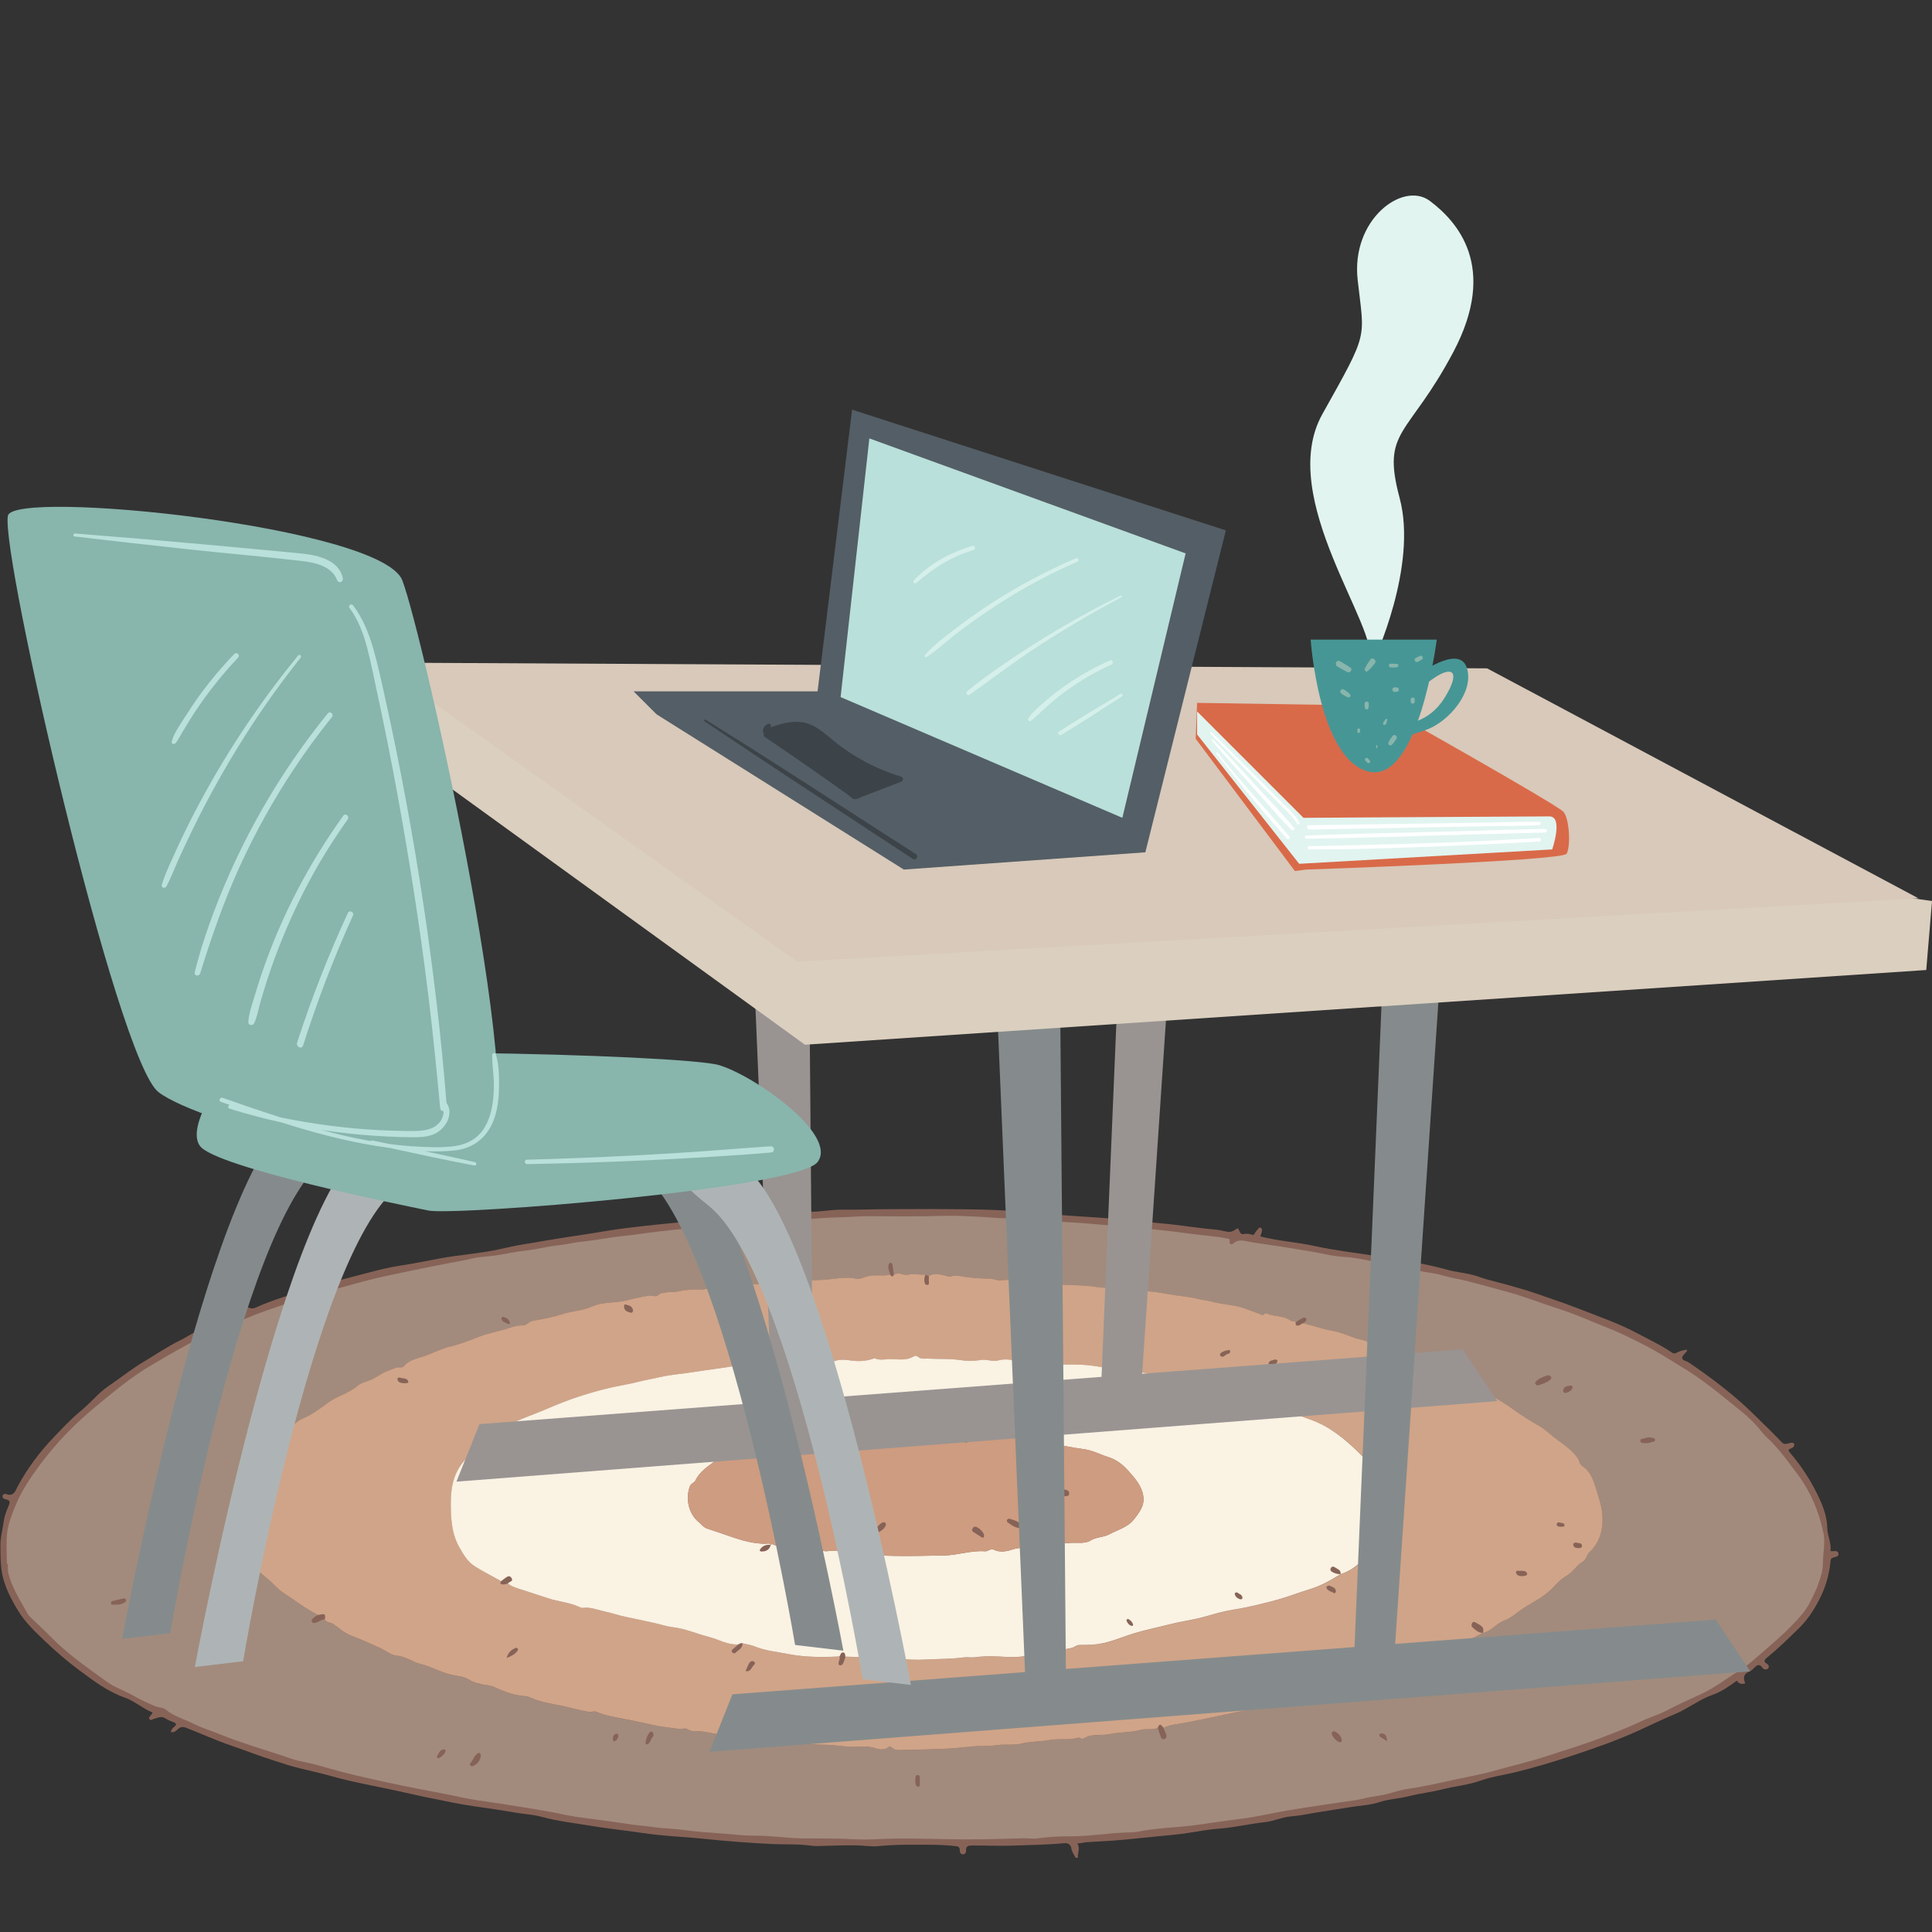 <svg xmlns="http://www.w3.org/2000/svg" xmlns:xlink="http://www.w3.org/1999/xlink" width="500" zoomAndPan="magnify" viewBox="0 0 375 375" height="500" preserveAspectRatio="xMidYMid meet" version="1.0"><rect x="0" y="0" width="375" height="375" fill="#333333" stroke="none"/><defs><clipPath id="93fb30b762"><path d="M 0 234.668 L 357 234.668 L 357 360.668 L 0 360.668 Z M 0 234.668 " clip-rule="nonzero"/></clipPath><clipPath id="ded83d4529"><path d="M 137.41 190 L 340 190 L 340 340.02 L 137.41 340.02 Z M 137.41 190 " clip-rule="nonzero"/></clipPath></defs><g clip-path="url(#93fb30b762)"><path fill="#876357" d="M 355.707 302.371 C 355.387 302.508 355.332 302.715 355.301 303.043 C 355.066 305.695 354.301 308.203 353.082 310.551 C 352.055 312.531 350.848 314.383 349.23 315.977 C 347.254 317.914 345.281 319.84 343.141 321.605 C 342.691 321.973 342.016 322.434 343.035 323 C 343.363 323.184 343.406 323.648 343.18 323.855 C 342.863 324.145 342.328 324.078 342.102 323.734 C 341.453 322.766 340.938 323.285 340.402 323.812 C 340.125 324.086 339.875 324.32 339.469 324.48 C 338.484 324.852 338.262 325.695 338.762 326.73 C 338.055 326.992 337.5 326.809 337.121 326.215 C 335.621 327.316 334.129 328.359 332.434 328.957 C 329.828 329.867 327.688 331.617 325.152 332.676 C 322.742 333.684 320.387 334.848 318.004 335.926 C 313.898 337.781 309.66 339.285 305.395 340.691 C 301.648 341.926 297.867 343.086 294.02 344.016 C 291.859 344.535 289.617 344.828 287.555 345.562 C 285.051 346.449 282.434 346.688 279.898 347.328 C 277.801 347.863 275.559 348.094 273.461 348.637 C 271.551 349.137 269.582 349.172 267.684 349.809 C 265.969 350.379 264.078 350.445 262.273 350.738 C 260.289 351.066 258.293 351.379 256.309 351.68 C 254.41 351.973 252.527 352.402 250.586 352.559 C 248.887 352.695 247.246 353.488 245.527 353.676 C 242.578 353.996 239.695 354.695 236.734 354.926 C 234.695 355.082 232.668 355.434 230.648 355.762 C 228.656 356.09 226.652 356.238 224.652 356.434 C 221.742 356.711 218.84 357.055 215.918 357.27 C 214.285 357.391 212.652 357.445 211.012 357.562 C 210.391 357.605 209.812 357.812 209.105 357.797 C 209.727 358.754 209.125 359.684 209.211 360.598 C 209.07 360.598 208.918 360.598 208.777 360.598 C 208.492 360.012 208.055 359.453 207.965 358.84 C 207.805 357.816 207.113 357.695 206.395 357.77 C 203.168 358.09 199.938 358.098 196.711 358.227 C 194.035 358.332 191.367 358.195 188.695 358.211 C 188.02 358.219 187.469 358.246 187.512 359.168 C 187.527 359.484 187.418 359.906 186.926 359.926 C 186.398 359.949 186.301 359.484 186.301 359.191 C 186.293 358.289 185.801 358.375 185.113 358.297 C 182.824 358.039 180.512 358.062 178.234 358.055 C 175.645 358.047 173.027 358.066 170.43 358.332 C 169.051 358.477 167.648 358.195 166.246 358.184 C 163.742 358.16 161.23 358.234 158.727 358.32 C 158.078 358.34 157.363 358.234 156.688 358.16 C 154.496 357.91 152.297 358.027 150.105 357.934 C 145.613 357.734 141.129 357.375 136.656 356.918 C 133.746 356.617 130.812 356.469 127.902 356.176 C 125.789 355.961 123.684 355.633 121.578 355.348 C 119.359 355.047 117.141 354.797 114.934 354.426 C 111.703 353.875 108.434 353.547 105.25 352.672 C 103.609 352.223 101.871 352.129 100.172 351.844 C 97.547 351.395 94.898 351 92.258 350.629 C 89.238 350.203 86.25 349.551 83.258 348.949 C 81.125 348.523 79.016 348.016 76.887 347.559 C 73.832 346.906 70.773 346.316 67.73 345.621 C 65.527 345.113 63.359 344.449 61.16 343.93 C 59.418 343.512 57.672 343.148 55.949 342.613 C 55.137 342.363 54.316 342.078 53.504 341.828 C 50.527 340.906 47.617 339.762 44.676 338.746 C 41.766 337.746 38.977 336.469 36.121 335.355 C 35.465 335.098 35.023 335.195 34.543 335.609 C 34.164 335.941 33.824 336.359 33.152 336.176 C 33.254 335.73 33.48 335.418 33.836 335.152 C 34.371 334.754 34.215 334.488 33.66 334.27 C 33.133 334.059 32.582 333.859 32.117 333.547 C 31.324 333.004 30.625 333.445 29.891 333.625 C 29.598 333.695 29.258 334.047 29.016 333.684 C 28.793 333.352 29.156 333.098 29.355 332.84 C 29.441 332.723 29.512 332.594 29.633 332.402 C 27.695 331.633 26.137 330.18 24.227 329.508 C 20.82 328.309 18.031 326.145 15.215 324.059 C 13 322.414 10.895 320.598 8.883 318.684 C 6.879 316.785 4.859 314.902 3.438 312.523 C 1.797 309.781 0.379 306.957 0.184 303.629 C 0.07 302.508 0.113 301.355 0.078 300.227 C 0.02 298.57 0.508 296.898 0.734 295.234 C 0.879 294.227 1.234 293.289 1.641 292.375 C 1.934 291.719 2.082 291.16 1.078 291.012 C 0.793 290.969 0.406 290.738 0.492 290.34 C 0.562 290.012 0.941 289.891 1.207 289.996 C 2.66 290.582 3.027 289.281 3.426 288.531 C 5.324 284.988 7.715 281.793 10.48 278.922 C 12.051 277.293 13.594 275.613 15.355 274.141 C 16.57 273.125 17.746 271.984 18.887 270.832 C 19.824 269.895 20.941 269.102 22.035 268.348 C 23.934 267.039 25.738 265.602 27.73 264.418 C 30.141 262.973 32.477 261.379 34.992 260.145 C 37.004 259.156 38.789 257.68 41.094 257.328 C 41 256.855 40.629 256.812 40.41 256.613 C 40.23 256.449 39.969 256.285 40.188 255.977 C 40.352 255.75 40.602 255.613 40.852 255.762 C 43.266 257.234 45.055 255.297 47.082 254.656 C 47.254 254.605 47.289 254.527 47.301 254.355 C 47.359 253.426 47.395 253.383 48.215 253.785 C 48.688 254.012 49.109 254.035 49.566 253.828 C 53.262 252.141 57.18 251.098 61.039 249.891 C 64.387 248.84 67.797 248.004 71.188 247.102 C 73.348 246.531 75.559 245.973 77.801 245.637 C 80.32 245.258 82.824 244.738 85.32 244.273 C 89.082 243.566 92.914 243.336 96.641 242.539 C 98.324 242.172 100.016 241.781 101.707 241.508 C 104.746 241.008 107.777 240.465 110.824 240.008 C 113.137 239.664 115.465 239.316 117.773 238.914 C 120.074 238.523 122.398 238.258 124.719 237.992 C 128.684 237.535 132.668 237.199 136.641 236.828 C 139.746 236.543 142.855 236.352 145.961 236.059 C 147.297 235.934 148.645 235.906 149.98 235.793 C 152.426 235.594 154.867 235.184 157.309 235.199 C 159.406 235.215 161.445 234.762 163.551 234.801 C 166.234 234.844 168.93 234.719 171.621 234.707 C 176.93 234.672 182.23 234.656 187.539 234.727 C 190.91 234.77 194.293 234.836 197.645 235.18 C 200.871 235.508 204.109 235.68 207.344 235.941 C 210.012 236.156 212.703 236.266 215.371 236.5 C 218.766 236.801 222.164 237.164 225.559 237.465 C 229.02 237.773 232.438 238.371 235.898 238.656 C 236.684 238.723 237.449 238.945 238.227 239.078 C 238.934 239.195 239.438 238.93 240.051 238.5 C 240.629 238.102 240.387 239.723 241.379 239.527 C 241.871 239.43 242.449 239.457 242.992 239.656 C 243.535 239.863 243.535 239.207 243.82 238.973 C 244.113 238.723 244.348 238.102 244.699 238.293 C 245.117 238.527 244.934 239.109 244.77 239.551 C 244.707 239.715 244.664 239.887 244.633 239.988 C 248.137 240.895 251.711 241.086 255.207 241.859 C 259.027 242.703 262.938 243.137 266.805 243.746 C 271.551 244.488 276.324 245.176 280.977 246.469 C 282.555 246.91 284.215 247.047 285.809 247.445 C 286.742 247.684 287.641 248.055 288.574 248.324 C 290.023 248.738 291.5 249.066 292.934 249.484 C 294.648 249.984 296.395 250.441 298.086 251.047 C 300.664 251.969 303.273 252.789 305.824 253.785 C 309.875 255.371 314.016 256.77 317.859 258.828 C 320.102 260.027 322.426 261.094 324.531 262.543 C 324.859 262.766 325.09 262.75 325.418 262.566 C 326.039 262.215 326.738 262.074 327.457 261.965 C 327.445 262.102 327.465 262.188 327.43 262.238 C 327.109 262.68 326.508 263.117 326.508 263.551 C 326.508 264.086 327.328 264.145 327.773 264.445 C 331.191 266.754 334.488 269.211 337.598 271.918 C 339.316 273.41 340.922 275.039 342.559 276.633 C 343.672 277.719 344.785 278.812 345.848 279.949 C 346.305 280.441 346.723 280.258 347.223 280.137 C 347.547 280.059 348.074 279.914 348.223 280.242 C 348.402 280.645 348.031 281.008 347.629 281.137 C 347.047 281.328 347.074 281.551 347.438 281.973 C 349.387 284.258 351.078 286.754 352.434 289.418 C 353.566 291.645 354.617 293.969 354.672 296.59 C 354.711 298.098 355.508 299.508 355.289 301.043 C 355.852 301.191 356.664 300.801 356.836 301.477 C 357.016 302.215 356.164 302.172 355.707 302.371 Z M 355.707 302.371 " fill-opacity="1" fill-rule="nonzero"/></g><path fill="#a28b7d" d="M 1.328 303.508 C 1.328 301.57 1.184 299.621 1.371 297.699 C 1.535 295.934 2.211 294.246 2.863 292.59 C 4.074 289.496 5.93 286.773 7.906 284.121 C 10.988 279.984 14.57 276.336 18.539 273.055 C 21.922 270.254 25.297 267.418 29.086 265.16 C 31.625 263.645 34.18 262.164 36.785 260.766 C 39.504 259.293 42.371 258.172 45.16 256.887 C 46.09 256.457 47.133 256.176 48.074 255.777 C 50.137 254.891 52.262 254.191 54.375 253.461 C 57.371 252.418 60.418 251.496 63.488 250.656 C 65.793 250.02 68.102 249.398 70.414 248.762 C 73.375 247.953 76.387 247.359 79.391 246.73 C 81.969 246.195 84.543 245.668 87.129 245.176 C 88.605 244.887 90.109 244.652 91.586 244.289 C 93.086 243.918 94.668 243.918 96.211 243.688 C 98.066 243.41 99.906 242.961 101.77 242.773 C 104.012 242.543 106.172 241.938 108.414 241.707 C 109.988 241.543 111.531 241.121 113.129 240.98 C 115.711 240.742 118.246 240.172 120.836 239.922 C 123.133 239.699 125.426 239.301 127.73 239.051 C 129.586 238.852 131.441 238.613 133.297 238.441 C 136.684 238.129 140.082 237.734 143.477 237.605 C 146.02 237.508 148.539 237.18 151.086 237.086 C 154.73 236.949 158.355 236.391 162.004 236.32 C 164.457 236.277 166.898 236.027 169.367 236.059 C 173.992 236.113 178.621 236.137 183.246 235.992 C 185.422 235.922 187.57 236.07 189.73 236.156 C 191.328 236.223 192.93 236.406 194.527 236.449 C 198.508 236.551 202.477 236.965 206.449 237.18 C 210.105 237.379 213.75 237.707 217.398 238.016 C 222.043 238.414 226.68 238.852 231.305 239.508 C 233.582 239.828 235.887 239.922 238.141 240.395 C 238.477 240.465 238.77 240.395 238.66 240.953 C 238.562 241.445 239.039 241.672 239.348 241.387 C 240.473 240.352 241.699 240.93 242.871 241.102 C 246.582 241.637 250.293 242.215 253.996 242.832 C 256.352 243.223 258.668 243.867 261.059 243.98 C 262.953 244.074 264.785 244.504 266.613 244.852 C 268.125 245.137 269.664 245.332 271.18 245.723 C 273.555 246.348 275.98 246.797 278.406 247.184 C 279.664 247.383 280.84 247.84 282.09 248.074 C 285.727 248.762 289.262 249.902 292.844 250.824 C 294.742 251.32 296.625 252.047 298.508 252.668 C 299.852 253.113 301.172 253.621 302.52 254.035 C 305.574 254.984 308.469 256.32 311.43 257.484 C 314.191 258.57 316.863 259.859 319.48 261.23 C 321.973 262.535 324.348 264.066 326.75 265.531 C 329.828 267.395 332.645 269.602 335.406 271.855 C 337.664 273.691 340.047 275.441 341.852 277.812 C 342.473 278.629 343.305 279.312 344.035 280.07 C 345.805 281.922 347.273 283.992 348.809 286.023 C 351.379 289.426 353.023 293.277 353.902 297.414 C 354.176 298.699 354.09 300.141 353.93 301.473 C 353.781 302.773 353.926 304.086 353.582 305.371 C 353.23 306.707 352.777 307.996 352.184 309.238 C 351.477 310.719 350.758 312.203 349.691 313.438 C 347.559 315.918 345.133 318.113 342.648 320.227 C 340.965 321.656 339.367 323.207 337.477 324.355 C 335.016 325.859 332.762 327.652 330.086 328.859 C 327.859 329.867 325.617 330.902 323.441 332.039 C 321.887 332.852 320.16 333.34 318.566 334.098 C 315.914 335.359 313.172 336.391 310.434 337.441 C 307.086 338.719 303.641 339.727 300.234 340.855 C 296.938 341.949 293.543 342.707 290.211 343.656 C 287.605 344.398 284.922 344.863 282.273 345.441 C 279.234 346.105 276.203 346.809 273.121 347.242 C 271.949 347.406 270.801 347.773 269.664 348.102 C 268.133 348.551 266.535 348.629 264.984 349.023 C 263.371 349.438 261.703 349.594 260.055 349.844 C 256.73 350.359 253.391 350.824 250.07 351.379 C 246.973 351.902 243.906 352.668 240.793 353.039 C 237.711 353.402 234.645 353.918 231.57 354.309 C 228.066 354.754 224.52 354.789 221.043 355.496 C 220.121 355.684 219.152 355.668 218.227 355.703 C 214.707 355.848 211.219 356.453 207.684 356.418 C 205.539 356.395 203.402 356.555 201.277 356.84 C 200.422 356.953 199.566 356.789 198.695 356.812 C 194.754 356.902 190.809 357.047 186.871 357.02 C 182.516 356.988 178.164 356.812 173.805 356.859 C 171.828 356.883 169.844 357.039 167.867 357.047 C 166.141 357.055 164.406 356.91 162.68 356.875 C 160.574 356.84 158.477 356.84 156.371 356.84 C 153.047 356.84 149.742 356.273 146.426 356.297 C 144.5 356.312 142.602 356.082 140.703 355.926 C 137.961 355.695 135.215 355.566 132.48 355.176 C 130.625 354.91 128.723 354.926 126.859 354.637 C 125.066 354.367 123.262 354.281 121.473 353.973 C 120.566 353.824 119.645 353.719 118.723 353.574 C 115.586 353.09 112.395 352.844 109.297 352.172 C 106.852 351.637 104.395 351.258 101.934 350.852 C 98.785 350.328 95.641 349.844 92.484 349.402 C 90.418 349.109 88.391 348.578 86.344 348.195 C 82.367 347.449 78.398 346.68 74.453 345.809 C 70.93 345.027 67.383 344.266 63.902 343.25 C 62.109 342.727 60.305 342.234 58.465 341.883 C 57.156 341.633 55.887 341.121 54.625 340.707 C 50.691 339.414 46.719 338.254 42.879 336.695 C 41.066 335.961 39.148 335.383 37.441 334.523 C 35.691 333.645 33.723 333.141 32.16 331.816 C 31.691 331.426 30.785 331.453 30.09 331.16 C 28.723 330.574 27.367 329.98 26.074 329.223 C 24.324 328.195 22.344 327.594 20.695 326.395 C 16.906 323.637 13.031 320.992 9.746 317.598 C 8.477 316.281 7.094 315.07 5.793 313.77 C 5.465 313.445 5.238 313.012 5.008 312.598 C 3.711 310.289 2.305 308.031 1.641 305.438 C 1.477 304.844 1.543 304.164 1.5 303.508 C 1.441 303.508 1.383 303.508 1.328 303.508 Z M 180.254 247.652 C 180.043 247.574 179.836 247.504 179.621 247.426 C 178.535 247.469 177.449 247.195 176.352 247.402 C 175.875 247.496 175.359 247.445 174.859 247.266 C 174.41 247.109 173.934 247.168 173.504 247.438 C 173.418 246.805 173.34 246.168 173.242 245.531 C 173.207 245.309 173.098 245.094 172.84 245.109 C 172.586 245.125 172.5 245.375 172.465 245.574 C 172.328 246.238 172.641 246.832 172.812 247.438 C 171.23 247.73 169.594 247.309 168.023 247.848 C 167.445 248.047 166.781 248.34 166.242 248.219 C 163.992 247.703 161.773 248.355 159.562 248.434 C 156.207 248.547 152.848 249.004 149.484 249.332 C 148.258 249.453 147.066 249.16 145.848 249.348 C 144.078 249.617 142.285 249.719 140.508 249.926 C 140.238 249.953 140.031 249.988 139.809 249.805 C 139.488 249.531 139.152 249.66 138.781 249.762 C 137.633 250.082 136.492 250.426 135.25 250.297 C 134.574 250.227 133.875 250.375 133.195 250.406 C 132.27 250.441 131.426 250.848 130.469 250.781 C 129.793 250.738 129.043 250.918 128.336 251.031 C 127.895 251.105 127.672 251.711 127.031 251.582 C 126.004 251.383 125.004 251.656 123.969 251.863 C 122.59 252.133 121.266 252.598 119.844 252.719 C 118.195 252.855 116.426 252.926 114.957 253.582 C 113.078 254.418 111.074 254.457 109.176 255.078 C 107.312 255.691 105.359 256.062 103.418 256.371 C 102.625 256.5 102.254 257.312 101.484 257.27 C 100.586 257.223 99.766 257.465 98.938 257.742 C 97.004 258.387 94.992 258.699 93.059 259.438 C 91.207 260.145 89.34 260.914 87.383 261.371 C 85.523 261.801 83.836 262.766 82.012 263.352 C 80.797 263.738 79.32 264.043 78.398 265.188 C 78.207 265.43 77.957 265.43 77.707 265.41 C 76.789 265.344 76.039 265.824 75.219 266.117 C 74.113 266.508 73.219 267.273 72.156 267.762 C 71.23 268.188 70.117 268.359 69.379 269.004 C 67.711 270.453 65.535 270.902 63.742 272.211 C 62.223 273.324 60.641 274.578 58.805 275.32 C 58.121 275.598 57.516 276.105 56.906 276.547 C 55.539 277.543 54.141 278.508 52.84 279.586 C 51.59 280.613 50.145 281.457 49.172 282.773 C 47.668 284.824 45.961 286.758 45.375 289.395 C 44.891 291.598 43.879 293.613 44.348 296.055 C 44.707 297.898 45.406 299.477 46.453 300.898 C 48.031 303.043 49.949 304.871 52.047 306.543 C 52.996 307.301 53.781 308.375 54.801 309.031 C 57.113 310.531 59.285 312.262 61.773 313.477 C 61.551 313.582 61.297 313.652 61.125 313.816 C 60.832 314.09 60.262 314.34 60.566 314.824 C 60.797 315.184 61.281 314.988 61.652 314.832 C 62.109 314.641 62.516 314.312 63.043 314.312 C 63.352 315.027 64.156 314.855 64.691 315.234 C 65.848 316.055 66.91 317.039 68.316 317.547 C 70.18 318.211 71.973 319.078 73.777 319.891 C 74.883 320.383 75.93 321.301 77.051 321.387 C 78.766 321.512 80.027 322.598 81.609 322.977 C 83.73 323.484 85.645 324.68 87.812 325.129 C 88.953 325.363 90.152 325.414 91.164 326.102 C 91.863 326.578 92.688 326.695 93.484 326.922 C 94.293 327.152 95.148 327.086 95.934 327.457 C 97.922 328.414 99.992 329.152 102.234 329.266 C 102.441 329.273 102.641 329.387 102.832 329.473 C 104.879 330.395 107.105 330.723 109.27 331.16 C 110.938 331.496 112.574 332.016 114.266 332.273 C 114.82 332.359 115.305 332.059 115.82 332.289 C 117.402 332.98 119.102 333.266 120.793 333.59 C 122.742 333.961 124.691 334.375 126.625 334.812 C 128.309 335.188 130.098 335.355 131.848 335.605 C 132.402 335.684 132.996 335.312 133.539 335.684 C 134.086 336.055 134.695 336.082 135.32 336.055 C 136.016 336.02 136.691 336.141 137.375 336.262 C 139.188 336.574 140.98 337.09 142.852 336.941 C 143.25 336.91 143.641 336.934 144.027 337.09 C 145.969 337.875 148.066 337.305 150.051 337.781 C 151.207 338.062 152.391 337.418 153.598 338.062 C 154.133 338.348 154.965 338.539 155.621 338.469 C 156.914 338.324 158.148 338.648 159.41 338.656 C 161.16 338.668 162.914 338.863 164.648 339.047 C 165.992 339.191 167.289 338.906 168.633 339.055 C 169.895 339.199 171.266 340.148 172.562 339.047 C 172.641 338.977 172.961 339.062 173.07 339.176 C 173.734 339.883 174.633 339.664 175.391 339.664 C 178.277 339.664 181.16 339.539 184.051 339.414 C 186.406 339.312 188.738 338.863 191.109 338.918 C 192.016 338.941 192.914 338.805 193.793 338.711 C 195.289 338.547 196.809 338.797 198.266 338.441 C 200.043 338.004 201.875 338.074 203.676 337.754 C 205.457 337.434 207.441 337.82 209.297 337.305 C 209.699 337.191 209.918 337.727 210.312 337.469 C 211.91 336.418 213.801 336.969 215.535 336.59 C 217.434 336.176 219.473 336.324 221.387 335.789 C 222.492 335.48 223.656 335.867 224.719 335.383 C 224.91 335.969 225.09 336.555 225.297 337.133 C 225.426 337.484 225.695 337.711 226.051 337.531 C 226.352 337.383 226.516 337.074 226.367 336.703 C 226.188 336.27 226.008 335.832 225.832 335.398 C 227.152 334.711 228.664 334.684 230.055 334.395 C 232.66 333.859 235.285 333.375 237.875 332.789 C 239.859 332.344 241.895 331.973 243.863 331.617 C 245.898 331.246 247.746 330.195 249.871 330.223 C 251.121 330.238 252.219 329.43 253.477 329.207 C 255.152 328.91 256.895 328.645 258.426 327.887 C 259.41 327.402 260.48 327.379 261.473 326.973 C 263.102 326.301 264.793 325.68 266.512 325.359 C 268.211 325.035 269.672 324.129 271.363 323.801 C 272.301 323.613 273.25 323.02 274.203 322.77 C 275.754 322.355 277.137 321.562 278.672 321.094 C 281.855 320.113 284.844 318.52 287.82 316.961 C 289.504 316.633 290.461 315.074 292.059 314.52 C 293.234 314.109 294.234 313.16 295.297 312.434 C 297.301 311.059 299.57 310.09 301.297 308.289 C 302.113 307.438 302.902 306.531 303.973 305.938 C 305.25 305.23 305.957 303.844 307.242 303.113 C 307.934 302.723 307.906 301.836 308.52 301.277 C 310.438 299.535 311.098 297.156 311.055 294.641 C 311.016 292.941 310.523 291.27 309.996 289.637 C 309.383 287.754 308.969 285.758 307.105 284.566 C 306.809 284.371 306.602 283.93 306.492 283.559 C 306.395 283.188 306.188 282.957 305.957 282.664 C 304.773 281.137 303.141 280.164 301.656 279 C 300.719 278.27 299.887 277.434 298.836 276.828 C 297.152 275.848 295.477 274.855 293.914 273.703 C 291.766 272.117 289.445 270.867 287.09 269.668 C 285.051 268.633 282.918 267.766 280.941 266.625 C 279.52 265.809 277.887 265.668 276.504 264.887 C 274.816 263.945 273.02 263.301 271.25 262.574 C 269.301 261.773 267.191 261.422 265.305 260.402 C 264.641 260.043 263.801 260.008 263.051 259.73 C 261.574 259.18 260.047 258.562 258.562 258.309 C 256.645 257.973 254.859 257.293 252.996 256.848 C 253.238 256.57 253.781 256.301 253.523 255.926 C 253.227 255.5 252.746 255.898 252.383 256.078 C 252.07 256.234 251.789 256.457 251.492 256.648 C 251.234 256.277 250.77 256.551 250.492 256.336 C 249.145 255.32 247.418 255.629 245.961 254.977 C 245.789 254.898 245.574 254.84 245.453 255 C 245.039 255.512 244.742 255.086 244.34 254.965 C 242.906 254.52 241.574 253.84 240.082 253.535 C 238.426 253.191 236.719 253.062 235.102 252.621 C 234.215 252.375 233.309 252.34 232.418 252.098 C 231.133 251.754 229.762 251.633 228.422 251.449 C 226.625 251.203 224.855 250.789 223.02 250.648 C 222.02 250.57 220.984 250.52 219.996 250.324 C 218.617 250.062 217.211 249.898 215.836 249.918 C 214.848 249.934 213.758 249.977 212.879 249.82 C 211.09 249.488 209.332 249.504 207.551 249.402 C 206.48 249.348 205.375 249.453 204.375 249.281 C 202.719 248.996 201.051 249.152 199.422 248.832 C 197.66 248.48 195.902 248.324 194.113 248.512 C 193.414 248.582 192.785 248.168 192.043 248.176 C 190.516 248.188 188.977 248.062 187.461 247.859 C 186.508 247.73 185.578 247.395 184.609 247.746 C 184.266 247.867 183.945 247.711 183.594 247.625 C 182.496 247.367 181.363 247.039 180.254 247.652 Z M 57.629 259.73 C 57.984 259.672 58.285 259.801 58.422 259.492 C 58.543 259.207 58.348 258.992 58.148 258.844 C 57.562 258.387 56.879 258.137 56.172 257.984 C 55.715 257.887 55.379 258.184 55.258 258.594 C 55.117 259.094 55.609 259.059 55.871 259.156 C 56.488 259.379 57.113 259.559 57.629 259.73 Z M 301.129 267.309 C 300.898 267.094 300.57 266.824 300.234 266.98 C 299.559 267.289 298.793 267.453 298.258 268.023 C 298.094 268.203 297.859 268.383 298.051 268.676 C 298.215 268.918 298.457 268.938 298.723 268.848 C 299.438 268.602 300.164 268.391 300.762 267.91 C 300.926 267.773 301.113 267.645 301.129 267.309 Z M 93.32 340.863 C 93.301 340.598 93.348 340.363 93.078 340.27 C 92.887 340.207 92.734 340.297 92.586 340.414 C 92.18 340.734 91.945 341.184 91.723 341.641 C 91.551 342.008 90.961 342.414 91.328 342.715 C 91.742 343.055 92.277 342.543 92.637 342.25 C 93.051 341.898 93.227 341.348 93.32 340.863 Z M 319.559 280.129 C 319.867 280.191 320.328 279.93 320.828 279.863 C 321.051 279.836 321.266 279.727 321.258 279.465 C 321.25 279.199 320.984 279.129 320.793 279.078 C 320.258 278.941 319.73 278.965 319.203 279.172 C 318.895 279.293 318.352 279.172 318.387 279.672 C 318.43 280.234 318.973 280.062 319.559 280.129 Z M 260.445 337.684 C 260.289 336.969 259.805 336.41 259.078 336.074 C 258.84 335.969 258.57 336.047 258.492 336.383 C 258.363 336.926 259.59 338.242 260.16 338.168 C 260.402 338.133 260.445 337.969 260.445 337.684 Z M 22.344 311.453 C 23.047 311.531 23.598 311.375 24.105 311.09 C 24.312 310.973 24.562 310.789 24.441 310.488 C 24.324 310.195 24.09 310.211 23.805 310.297 C 23.328 310.43 22.812 310.48 22.344 310.645 C 22.043 310.754 21.48 310.703 21.535 311.176 C 21.605 311.66 22.129 311.402 22.344 311.453 Z M 125.637 338.578 C 126.23 338.305 126.281 337.59 126.688 337.133 C 126.895 336.898 126.887 336.582 126.723 336.316 C 126.559 336.055 126.297 336.004 126.094 336.254 C 125.625 336.82 125.383 337.488 125.309 338.227 C 125.289 338.406 125.348 338.59 125.637 338.578 Z M 305.23 269.348 C 305.266 269.012 305.008 268.891 304.758 268.938 C 304.211 269.047 303.566 269.09 303.426 269.805 C 303.359 270.117 303.566 270.461 303.895 270.367 C 304.43 270.211 305.016 270.023 305.23 269.348 Z M 30.996 290.641 C 31.453 290.633 31.996 290.598 31.902 290.184 C 31.738 289.426 30.91 289.781 30.406 289.559 C 30.191 289.469 29.805 289.539 29.848 289.867 C 29.941 290.559 30.562 290.547 30.996 290.641 Z M 178.559 345.75 C 178.398 345.328 178.82 344.559 178.078 344.527 C 177.629 344.508 177.656 345.191 177.656 345.621 C 177.652 346.105 177.707 346.785 178.172 346.809 C 178.77 346.828 178.414 346.129 178.559 345.75 Z M 298.922 320.242 C 298.617 320.285 298.195 320.258 298.289 320.648 C 298.445 321.305 299.094 321.398 299.645 321.535 C 299.871 321.594 300.129 321.449 300.059 321.184 C 299.898 320.621 299.5 320.293 298.922 320.242 Z M 86.5 339.906 C 86.484 339.621 86.293 339.535 86.059 339.57 C 85.285 339.684 85.137 340.383 84.824 340.918 C 84.723 341.09 84.887 341.254 85.102 341.277 C 85.406 341.312 86.52 340.227 86.5 339.906 Z M 34.16 294.117 C 34.051 293.91 34.031 293.84 33.988 293.789 C 33.793 293.59 32.273 293.695 32.141 293.926 C 31.926 294.289 32.16 294.527 32.469 294.52 C 32.926 294.512 33.375 294.383 33.832 294.281 C 33.957 294.254 34.082 294.16 34.16 294.117 Z M 98.602 256.977 C 98.887 257.055 99.023 256.914 98.973 256.719 C 98.824 256.086 98.301 255.805 97.754 255.621 C 97.531 255.543 97.281 255.742 97.34 255.977 C 97.496 256.641 98.16 256.707 98.602 256.977 Z M 269.246 337.977 C 269.145 337.324 269.137 336.676 268.453 336.504 C 268.219 336.445 267.918 336.391 267.77 336.66 C 267.605 336.977 267.875 337.098 268.098 337.234 C 268.48 337.477 268.859 337.727 269.246 337.977 Z M 120.043 336.996 C 120.031 336.668 119.93 336.461 119.652 336.527 C 119.168 336.641 118.945 336.988 118.953 337.484 C 118.961 337.746 119.016 338.09 119.352 337.949 C 119.75 337.77 119.965 337.367 120.043 336.996 Z M 120.043 336.996 " fill-opacity="1" fill-rule="nonzero"/><path fill="#d0a488" d="M 252.996 256.844 C 254.859 257.285 256.645 257.965 258.562 258.301 C 260.055 258.559 261.582 259.172 263.051 259.723 C 263.793 260 264.641 260.027 265.305 260.395 C 267.191 261.422 269.301 261.766 271.25 262.566 C 273.02 263.293 274.824 263.938 276.5 264.879 C 277.887 265.66 279.52 265.801 280.941 266.617 C 282.918 267.762 285.051 268.625 287.09 269.66 C 289.453 270.859 291.773 272.117 293.914 273.699 C 295.477 274.848 297.16 275.848 298.836 276.82 C 299.887 277.426 300.719 278.262 301.656 278.992 C 303.141 280.156 304.773 281.129 305.957 282.656 C 306.18 282.949 306.387 283.18 306.492 283.551 C 306.594 283.922 306.809 284.367 307.105 284.559 C 308.969 285.75 309.391 287.754 309.996 289.633 C 310.523 291.262 311.016 292.934 311.055 294.633 C 311.102 297.141 310.438 299.52 308.52 301.27 C 307.906 301.828 307.934 302.715 307.242 303.105 C 305.965 303.836 305.25 305.223 303.973 305.93 C 302.902 306.523 302.121 307.43 301.297 308.281 C 299.57 310.082 297.301 311.055 295.297 312.426 C 294.234 313.152 293.234 314.105 292.059 314.512 C 290.453 315.07 289.504 316.625 287.82 316.953 C 288.246 315.719 287.242 315.434 286.5 314.977 C 286.25 314.82 285.949 314.684 285.742 315.027 C 285.562 315.332 285.562 315.66 285.855 315.91 C 286.426 316.41 286.984 316.949 287.828 316.949 C 284.852 318.5 281.859 320.098 278.68 321.078 C 277.145 321.551 275.762 322.348 274.211 322.758 C 273.254 323.016 272.305 323.602 271.371 323.785 C 269.68 324.113 268.219 325.023 266.52 325.344 C 264.801 325.664 263.109 326.285 261.48 326.957 C 260.488 327.367 259.426 327.387 258.434 327.871 C 256.898 328.629 255.16 328.895 253.48 329.195 C 252.227 329.422 251.129 330.23 249.879 330.211 C 247.754 330.18 245.902 331.23 243.871 331.602 C 241.902 331.961 239.867 332.332 237.883 332.773 C 235.293 333.352 232.668 333.848 230.062 334.383 C 228.672 334.668 227.16 334.695 225.84 335.383 C 225.473 334.895 225.102 334.281 224.719 335.367 C 223.656 335.855 222.492 335.461 221.387 335.773 C 219.48 336.312 217.434 336.16 215.535 336.574 C 213.793 336.953 211.91 336.402 210.312 337.453 C 209.918 337.711 209.699 337.176 209.297 337.289 C 207.441 337.812 205.457 337.418 203.676 337.742 C 201.875 338.062 200.043 337.992 198.266 338.426 C 196.809 338.785 195.281 338.535 193.793 338.699 C 192.914 338.789 192.016 338.934 191.109 338.906 C 188.746 338.848 186.406 339.297 184.051 339.398 C 181.168 339.527 178.277 339.641 175.391 339.648 C 174.633 339.648 173.734 339.871 173.07 339.164 C 172.961 339.047 172.641 338.961 172.562 339.035 C 171.266 340.133 169.895 339.184 168.633 339.039 C 167.289 338.891 165.992 339.176 164.648 339.035 C 162.922 338.848 161.168 338.656 159.41 338.641 C 158.148 338.633 156.914 338.312 155.621 338.453 C 154.973 338.527 154.133 338.332 153.598 338.047 C 152.391 337.406 151.199 338.047 150.051 337.77 C 148.066 337.289 145.969 337.867 144.027 337.074 C 143.637 336.918 143.242 336.898 142.852 336.926 C 140.98 337.074 139.188 336.562 137.375 336.246 C 136.691 336.125 136.02 336.004 135.32 336.039 C 134.695 336.074 134.086 336.039 133.539 335.668 C 132.996 335.297 132.402 335.668 131.848 335.59 C 130.098 335.34 128.301 335.176 126.625 334.797 C 124.691 334.359 122.742 333.945 120.793 333.574 C 119.102 333.254 117.41 332.969 115.82 332.273 C 115.305 332.047 114.82 332.344 114.266 332.262 C 112.566 332.004 110.938 331.488 109.27 331.145 C 107.105 330.711 104.879 330.379 102.832 329.457 C 102.641 329.375 102.434 329.258 102.234 329.25 C 99.992 329.137 97.922 328.395 95.934 327.445 C 95.148 327.074 94.297 327.129 93.484 326.906 C 92.688 326.688 91.863 326.566 91.164 326.086 C 90.152 325.395 88.953 325.352 87.812 325.113 C 85.645 324.664 83.73 323.473 81.609 322.965 C 80.035 322.586 78.77 321.508 77.051 321.371 C 75.93 321.285 74.875 320.371 73.777 319.879 C 71.973 319.07 70.18 318.207 68.316 317.535 C 66.91 317.027 65.855 316.047 64.691 315.219 C 64.156 314.84 63.352 315.012 63.043 314.297 C 63.379 312.848 62.43 313.383 61.773 313.469 C 59.277 312.254 57.113 310.523 54.801 309.023 C 53.781 308.359 52.996 307.289 52.047 306.535 C 49.949 304.863 48.031 303.035 46.453 300.891 C 45.406 299.469 44.711 297.891 44.348 296.047 C 43.871 293.605 44.891 291.59 45.375 289.387 C 45.953 286.754 47.66 284.816 49.172 282.766 C 50.137 281.449 51.59 280.605 52.84 279.578 C 54.145 278.5 55.539 277.535 56.906 276.543 C 57.52 276.098 58.121 275.59 58.805 275.312 C 60.641 274.57 62.223 273.312 63.742 272.203 C 65.535 270.898 67.719 270.453 69.379 268.996 C 70.117 268.352 71.234 268.18 72.156 267.754 C 73.211 267.266 74.105 266.504 75.219 266.109 C 76.039 265.816 76.789 265.344 77.707 265.402 C 77.957 265.418 78.207 265.418 78.398 265.18 C 79.32 264.039 80.797 263.73 82.012 263.344 C 83.836 262.758 85.523 261.801 87.383 261.363 C 89.348 260.914 91.207 260.137 93.059 259.43 C 94.992 258.691 97.004 258.379 98.938 257.734 C 99.766 257.457 100.586 257.215 101.484 257.266 C 102.246 257.305 102.625 256.492 103.418 256.363 C 105.359 256.055 107.312 255.676 109.176 255.07 C 111.074 254.449 113.078 254.414 114.957 253.578 C 116.426 252.926 118.195 252.848 119.844 252.711 C 121.266 252.59 122.598 252.125 123.969 251.855 C 124.996 251.648 126.004 251.367 127.031 251.574 C 127.68 251.703 127.902 251.098 128.336 251.027 C 129.043 250.91 129.793 250.734 130.469 250.777 C 131.426 250.84 132.27 250.434 133.195 250.398 C 133.867 250.375 134.574 250.227 135.25 250.289 C 136.484 250.418 137.625 250.074 138.781 249.754 C 139.145 249.652 139.488 249.527 139.809 249.797 C 140.031 249.984 140.238 249.953 140.508 249.918 C 142.285 249.711 144.086 249.609 145.848 249.34 C 147.074 249.152 148.258 249.445 149.484 249.324 C 152.848 248.996 156.207 248.547 159.562 248.426 C 161.773 248.348 163.984 247.695 166.242 248.211 C 166.781 248.332 167.445 248.039 168.023 247.84 C 169.594 247.305 171.23 247.727 172.812 247.434 C 173.047 247.875 173.277 247.859 173.512 247.434 C 173.934 247.16 174.418 247.102 174.867 247.262 C 175.367 247.438 175.883 247.488 176.359 247.395 C 177.457 247.188 178.535 247.461 179.629 247.418 C 179.555 247.652 179.441 247.891 179.422 248.133 C 179.371 248.648 179.434 249.391 179.914 249.41 C 180.57 249.441 180.199 248.695 180.285 248.297 C 180.328 248.09 180.277 247.867 180.27 247.652 C 181.367 247.039 182.512 247.367 183.602 247.625 C 183.953 247.711 184.273 247.867 184.617 247.746 C 185.594 247.395 186.512 247.738 187.469 247.859 C 188.988 248.062 190.523 248.188 192.051 248.176 C 192.793 248.168 193.422 248.582 194.121 248.512 C 195.91 248.324 197.668 248.48 199.43 248.832 C 201.055 249.152 202.727 248.996 204.383 249.281 C 205.379 249.453 206.484 249.348 207.555 249.402 C 209.34 249.504 211.102 249.488 212.887 249.82 C 213.766 249.977 214.848 249.934 215.84 249.918 C 217.219 249.898 218.625 250.062 220 250.324 C 220.992 250.52 222.027 250.57 223.027 250.648 C 224.855 250.789 226.625 251.199 228.43 251.449 C 229.77 251.633 231.133 251.746 232.426 252.098 C 233.309 252.332 234.215 252.375 235.109 252.621 C 236.727 253.062 238.434 253.191 240.09 253.535 C 241.574 253.84 242.914 254.527 244.348 254.965 C 244.746 255.086 245.055 255.512 245.461 255 C 245.582 254.84 245.797 254.898 245.969 254.977 C 247.418 255.629 249.152 255.312 250.5 256.336 C 250.785 256.551 251.25 256.277 251.5 256.648 C 251.383 257.312 251.727 257.422 252.246 257.215 C 252.504 257.113 252.684 256.836 252.996 256.844 Z M 246.66 272.434 C 246.367 272.312 246.152 271.926 245.762 272.191 C 243.941 271.469 242.121 270.746 240.301 270.02 C 239.973 268.602 239.273 269.91 238.762 269.805 C 236.797 269.188 234.758 268.852 232.766 268.352 C 229.922 267.637 227 267.195 224.098 266.754 C 220.293 266.172 216.461 265.773 212.664 265.172 C 210.098 264.766 207.527 264.836 204.953 264.887 C 203.703 264.918 202.398 265.211 201.219 264.715 C 200.062 264.238 198.902 264.832 197.703 264.359 C 196.504 263.887 195.117 263.707 193.758 264.066 C 192.656 264.359 191.531 263.781 190.43 263.973 C 189.133 264.195 187.797 264.207 186.551 264.016 C 184.438 263.688 182.324 263.832 180.219 263.707 C 179.512 263.664 178.801 263.902 178.18 263.324 C 177.973 263.121 177.613 263.145 177.352 263.301 C 175.973 264.137 174.402 263.832 172.977 263.801 C 171.965 263.781 170.887 264.109 169.867 263.68 C 169.703 263.609 169.445 263.746 169.246 263.816 C 167.895 264.246 166.496 264.266 165.129 264.066 C 164.172 263.922 163.266 263.836 162.324 264.086 C 162.059 264.16 161.781 264.375 161.488 264.203 C 160.227 263.465 159.125 264.258 158.02 264.637 C 157.777 264.723 157.594 264.832 157.387 264.703 C 156.516 264.172 155.629 264.586 154.754 264.66 C 153.816 264.738 152.918 265.094 151.969 265.023 C 150.629 264.922 149.277 264.496 147.945 265.066 C 147.723 265.16 147.531 265.102 147.316 265.016 C 146.176 264.559 144.969 264.703 143.844 264.918 C 140.844 265.488 137.805 265.801 134.801 266.297 C 132.59 266.66 130.348 266.797 128.145 267.305 C 126.75 267.625 125.34 267.848 123.941 268.211 C 121.93 268.727 119.859 269.012 117.824 269.52 C 113.906 270.488 110.105 271.746 106.414 273.367 C 102.562 275.062 98.414 276.098 95.117 278.992 C 93.586 280.344 92.023 281.609 90.559 283.078 C 88.078 285.586 87.527 288.625 87.52 291.754 C 87.512 294.641 87.668 297.664 89.152 300.293 C 89.938 301.68 90.773 303.148 92.18 304.027 C 93.828 305.066 95.574 305.953 97.281 306.902 C 97.125 307.164 96.953 307.445 97.453 307.516 C 97.852 307.582 98.238 307.5 98.609 307.332 C 99.188 307.824 99.855 308.082 100.578 308.324 C 102.562 308.98 104.566 309.594 106.551 310.258 C 108.391 310.883 110.391 311.004 112.203 311.789 C 112.5 311.918 112.836 312.133 113.121 312.09 C 114.594 311.875 115.934 312.461 117.312 312.762 C 118.754 313.074 120.164 313.566 121.613 313.859 C 123.484 314.238 125.348 314.652 127.207 315.062 C 128.328 315.305 129.426 315.711 130.555 315.832 C 133.031 316.113 135.285 317.113 137.664 317.734 C 139.539 318.219 141.266 319.305 143.301 319.184 C 142.922 319.504 142.543 319.828 142.18 320.164 C 142 320.32 141.949 320.527 142.137 320.727 C 142.301 320.906 142.566 320.992 142.715 320.844 C 143.27 320.285 144.156 319.965 144.141 318.969 C 144.934 319.164 145.77 319.262 146.52 319.57 C 148.629 320.449 150.898 320.633 153.098 321.062 C 156.336 321.699 159.66 321.691 162.965 321.535 C 163.043 321.863 162.922 322.156 162.836 322.473 C 162.766 322.727 162.645 323.113 162.973 323.223 C 163.285 323.328 163.578 323.078 163.707 322.758 C 163.863 322.363 163.984 321.965 164.121 321.562 C 166.832 321.648 169.543 321.715 172.25 321.82 C 174.641 321.922 177.039 322.27 179.406 322.141 C 181.996 321.992 184.602 322.055 187.168 321.715 C 187.891 321.621 188.57 321.785 189.297 321.684 C 190.832 321.469 192.414 321.441 194 321.543 C 195.539 321.641 197.125 321.742 198.645 321.508 C 200.191 321.262 201.762 321.191 203.316 320.801 C 204.867 320.414 206.484 320.215 208.07 319.879 C 208.641 319.754 208.984 319.277 209.684 319.293 C 210.504 319.305 211.383 319.262 212.23 319.219 C 215.062 319.062 217.617 317.82 220.258 317.02 C 222.59 316.32 224.953 315.832 227.293 315.246 C 229.562 314.676 231.918 314.402 234.16 313.746 C 235.93 313.23 237.719 312.727 239.512 312.438 C 242.48 311.969 245.383 311.246 248.258 310.445 C 250.242 309.895 252.199 309.109 254.168 308.516 C 256.395 307.844 258.336 306.75 260.262 305.559 L 260.254 305.566 C 264.75 304.164 266.953 299.836 267.477 295.996 C 267.738 294.062 267.891 292.109 267.711 290.152 C 267.617 289.145 267.617 288.102 267.316 287.152 C 266.684 285.152 265.328 283.465 263.898 282.066 C 261.152 279.371 258.215 276.906 254.418 275.555 C 251.789 274.621 249.18 273.617 246.66 272.434 Z M 270.293 293.484 C 270.543 293.461 270.906 293.547 271.25 293.34 C 271.438 293.227 271.727 293.176 271.707 292.941 C 271.68 292.625 271.371 292.633 271.113 292.605 C 270.652 292.555 270.188 292.434 269.723 292.441 C 269.41 292.441 269.031 292.562 269.031 292.984 C 269.031 293.332 269.316 293.453 269.637 293.484 C 269.824 293.488 270.008 293.484 270.293 293.484 Z M 122.871 254.328 C 122.727 253.492 122.078 253.371 121.484 253.219 C 121.059 253.113 121.121 253.5 121.145 253.719 C 121.207 254.52 121.887 254.641 122.465 254.793 C 122.734 254.855 122.883 254.555 122.871 254.328 Z M 98.336 321.801 C 99.273 321.469 99.906 321.094 100.391 320.5 C 100.535 320.32 100.605 320.105 100.43 319.922 C 100.277 319.762 100.094 319.848 99.938 319.926 C 99.199 320.27 98.629 320.77 98.336 321.801 Z M 295.09 304.887 C 294.797 304.973 294.207 304.68 294.262 305.223 C 294.32 305.773 294.953 305.945 295.434 305.93 C 295.777 305.914 296.477 305.844 296.418 305.488 C 296.324 304.863 295.641 304.906 295.09 304.887 Z M 144.719 324.352 C 145.633 324.559 145.781 323.812 146.152 323.379 C 146.375 323.121 146.805 322.82 146.324 322.516 C 145.926 322.258 145.547 322.559 145.348 322.93 C 145.113 323.371 144.941 323.844 144.719 324.352 Z M 78.5 268.488 C 78.793 268.418 79.371 268.582 79.223 268.102 C 79 267.41 78.188 267.609 77.637 267.402 C 77.387 267.309 77.051 267.469 77.164 267.797 C 77.371 268.438 77.965 268.445 78.5 268.488 Z M 247.383 263.887 C 246.996 264.125 246.262 263.965 246.23 264.758 C 246.219 265.172 246.539 265.23 246.84 265.203 C 247.402 265.145 247.758 264.758 247.918 264.266 C 248.039 263.91 247.703 263.887 247.383 263.887 Z M 258.02 307.758 C 257.742 307.766 257.414 307.879 257.465 308.137 C 257.605 308.836 258.379 308.844 258.848 309.195 C 259.035 309.34 259.363 309.074 259.297 308.773 C 259.164 308.102 258.527 307.996 258.02 307.758 Z M 306.051 299.434 C 305.578 299.383 305.324 299.508 305.379 299.887 C 305.465 300.449 305.965 300.449 306.387 300.484 C 306.742 300.52 307.129 300.371 307.062 299.984 C 306.965 299.379 306.32 299.586 306.051 299.434 Z M 238.781 262.281 C 238.738 262.164 238.754 262.016 238.531 262.043 C 237.953 262.121 237.398 262.258 236.949 262.637 C 236.715 262.836 236.777 263.164 237.02 263.281 C 237.59 263.551 237.848 262.844 238.34 262.785 C 238.617 262.766 238.781 262.594 238.781 262.281 Z M 302.941 296.34 C 303.211 296.289 303.727 296.441 303.66 295.992 C 303.602 295.555 303.012 295.625 302.656 295.512 C 302.41 295.426 302.121 295.621 302.156 295.918 C 302.203 296.348 302.582 296.328 302.941 296.34 Z M 302.941 296.34 " fill-opacity="1" fill-rule="nonzero"/><path fill="#faf2e3" d="M 143.27 319.184 C 141.238 319.297 139.512 318.219 137.633 317.734 C 135.266 317.121 133.004 316.113 130.527 315.832 C 129.398 315.703 128.301 315.305 127.18 315.062 C 125.316 314.652 123.453 314.238 121.586 313.859 C 120.137 313.566 118.73 313.074 117.281 312.762 C 115.906 312.461 114.57 311.883 113.094 312.09 C 112.809 312.133 112.473 311.918 112.172 311.789 C 110.359 311.004 108.363 310.875 106.523 310.258 C 104.539 309.594 102.539 308.973 100.551 308.324 C 99.82 308.082 99.152 307.832 98.578 307.332 C 98.664 307.266 98.742 307.195 98.836 307.137 C 99.156 306.938 99.637 306.836 99.277 306.281 C 98.949 305.766 98.574 305.938 98.203 306.203 C 97.879 306.43 97.574 306.664 97.262 306.895 C 95.555 305.945 93.812 305.059 92.156 304.023 C 90.754 303.145 89.918 301.672 89.133 300.285 C 87.648 297.656 87.492 294.641 87.5 291.746 C 87.504 288.617 88.055 285.582 90.539 283.07 C 91.992 281.602 93.555 280.336 95.098 278.984 C 98.395 276.09 102.539 275.055 106.395 273.363 C 110.082 271.738 113.887 270.48 117.805 269.512 C 119.836 269.004 121.906 268.727 123.918 268.203 C 125.316 267.848 126.73 267.617 128.121 267.297 C 130.328 266.789 132.566 266.652 134.781 266.289 C 137.789 265.797 140.824 265.488 143.82 264.91 C 144.949 264.695 146.152 264.543 147.297 265.008 C 147.508 265.094 147.703 265.16 147.922 265.059 C 149.258 264.488 150.605 264.918 151.949 265.016 C 152.902 265.086 153.797 264.73 154.73 264.652 C 155.609 264.582 156.484 264.164 157.363 264.695 C 157.57 264.824 157.758 264.715 158 264.629 C 159.113 264.246 160.203 263.457 161.469 264.195 C 161.758 264.367 162.039 264.152 162.301 264.082 C 163.242 263.832 164.156 263.922 165.105 264.059 C 166.477 264.258 167.867 264.238 169.223 263.809 C 169.43 263.746 169.688 263.609 169.844 263.672 C 170.863 264.109 171.941 263.773 172.957 263.793 C 174.391 263.832 175.953 264.129 177.328 263.293 C 177.602 263.129 177.949 263.117 178.156 263.316 C 178.77 263.895 179.492 263.66 180.199 263.703 C 182.305 263.824 184.414 263.68 186.527 264.008 C 187.777 264.203 189.109 264.195 190.41 263.965 C 191.508 263.773 192.637 264.352 193.734 264.059 C 195.098 263.695 196.48 263.879 197.68 264.352 C 198.879 264.824 200.043 264.23 201.199 264.711 C 202.383 265.203 203.684 264.902 204.93 264.879 C 207.508 264.832 210.07 264.758 212.645 265.168 C 216.441 265.766 220.273 266.168 224.074 266.746 C 226.98 267.188 229.898 267.633 232.746 268.348 C 234.738 268.848 236.77 269.184 238.738 269.797 C 238.406 270.332 238.07 270.859 237.641 271.539 C 238.902 271.426 239.602 270.746 240.273 270.012 C 242.094 270.734 243.914 271.453 245.734 272.184 C 245.148 272.531 244.613 272.926 244.441 273.754 C 245.52 273.797 246.305 273.504 246.633 272.434 C 249.152 273.617 251.762 274.621 254.359 275.543 C 258.148 276.883 261.09 279.355 263.844 282.051 C 265.27 283.449 266.617 285.129 267.262 287.137 C 267.562 288.082 267.562 289.133 267.652 290.141 C 267.832 292.098 267.688 294.047 267.418 295.984 C 266.891 299.82 264.691 304.152 260.195 305.551 C 260.34 304.715 259.613 304.586 259.141 304.242 C 258.82 304.008 258.512 304.016 258.312 304.359 C 258.098 304.73 258.348 304.992 258.656 305.152 C 259.133 305.402 259.648 305.578 260.203 305.543 C 258.277 306.746 256.336 307.832 254.109 308.504 C 252.133 309.102 250.184 309.883 248.203 310.43 C 245.324 311.23 242.422 311.953 239.453 312.426 C 237.664 312.711 235.871 313.211 234.102 313.73 C 231.855 314.383 229.508 314.66 227.238 315.234 C 224.891 315.82 222.527 316.305 220.199 317.004 C 217.562 317.797 215.008 319.047 212.172 319.207 C 211.324 319.254 210.445 319.293 209.625 319.277 C 208.918 319.262 208.578 319.742 208.012 319.863 C 206.43 320.199 204.816 320.398 203.262 320.785 C 201.707 321.176 200.137 321.25 198.586 321.492 C 197.074 321.727 195.488 321.629 193.941 321.527 C 192.363 321.426 190.781 321.457 189.238 321.672 C 188.512 321.77 187.832 321.605 187.113 321.699 C 184.543 322.043 181.938 321.984 179.348 322.129 C 176.98 322.266 174.574 321.906 172.191 321.805 C 169.48 321.699 166.777 321.637 164.062 321.551 C 164.059 321.219 164.078 320.812 163.68 320.75 C 163.152 320.664 163.172 321.27 162.91 321.52 C 159.605 321.684 156.281 321.684 153.039 321.051 C 150.844 320.621 148.574 320.434 146.461 319.555 C 145.719 319.25 144.883 319.148 144.086 318.957 C 143.785 318.848 143.543 319.07 143.27 319.184 Z M 149.609 299.836 C 149.707 299.785 149.836 299.676 149.895 299.707 C 151.297 300.391 152.898 300.449 154.316 300.348 C 156.043 300.227 157.586 300.758 159.211 300.941 C 159.703 301 160.219 301.164 160.688 301.078 C 162.395 300.766 164.062 301.234 165.754 301.293 C 166.285 301.312 166.82 301.121 167.312 301.27 C 169.418 301.898 171.602 301.973 173.746 302 C 176.914 302.043 180.09 301.977 183.258 301.914 C 185.957 301.863 188.527 300.891 191.23 301.105 C 191.742 301.148 192.273 300.516 192.871 300.793 C 194.176 301.414 195.449 301.113 196.703 300.707 C 197.859 300.336 199.066 300.508 200.266 300.113 C 201.418 299.734 202.777 300.621 204.18 299.93 C 205.125 299.465 206.395 299.598 207.52 299.492 C 208.906 299.355 210.555 299.707 211.602 299.051 C 212.816 298.293 214.145 298.441 215.32 297.805 C 216.977 296.914 218.922 296.441 220.117 294.883 C 221.102 293.605 222.191 292.289 221.914 290.418 C 221.613 288.402 220.316 286.973 219.09 285.582 C 218.059 284.414 216.77 283.344 215.258 282.871 C 213.629 282.363 212.152 281.535 210.383 281.285 C 208.312 280.992 206.23 280.605 204.168 280.172 C 202.777 279.879 201.312 279.699 199.871 279.559 C 198.559 279.43 197.254 279.098 195.918 278.941 C 193.699 278.672 191.516 278.258 189.27 278.562 C 189.434 278.219 189.703 277.793 189.297 277.535 C 188.867 277.262 188.512 277.621 188.242 277.965 C 188.133 278.098 188.039 278.242 187.941 278.387 C 187.207 278.277 186.465 278.184 185.727 278.051 C 183.945 277.719 182.133 278.07 180.332 277.742 C 179.371 277.57 178.395 277.25 177.371 277.391 C 175.176 277.691 172.961 277.844 170.758 278 C 170.109 278.051 169.48 277.805 168.801 278.043 C 167.934 278.344 167.004 278.57 166.055 278.578 C 164.879 278.594 163.715 278.414 162.523 278.508 C 161.668 278.578 160.883 279.043 160.074 278.957 C 158.676 278.805 157.371 279.309 156 279.355 C 154.738 279.398 153.488 279.727 152.234 279.93 C 151.883 279.801 151.812 279.449 151.656 279.18 C 151.5 278.898 151.383 278.484 150.984 278.664 C 150.57 278.848 150.641 279.258 150.828 279.605 C 150.926 279.801 151.055 279.973 151.172 280.156 C 149.043 280.52 146.91 280.879 144.785 281.242 C 144.543 281.027 144.32 280.785 144.062 280.602 C 143.836 280.43 143.684 279.934 143.305 280.234 C 143.043 280.441 143.266 280.766 143.387 281.023 C 143.441 281.148 143.484 281.285 143.535 281.422 C 143.215 281.965 142.621 281.914 142.121 282.086 C 140.938 282.492 139.746 282.836 138.719 283.637 C 137.312 284.723 135.793 285.652 134.992 287.359 C 134.781 287.824 134.109 287.93 133.902 288.504 C 133.023 290.91 133.652 293.855 135.672 295.477 C 136.172 295.875 136.562 296.477 137.305 296.711 C 138.918 297.219 140.516 297.805 142.121 298.348 C 144.254 299.07 146.367 299.648 148.629 299.637 C 148.965 299.637 149.363 299.457 149.629 299.848 C 148.742 299.777 147.973 300 147.496 300.812 C 147.375 301.02 147.594 301.141 147.789 301.141 C 148.715 301.164 149.371 300.793 149.609 299.836 Z M 115.391 282.301 C 115.648 282.215 115.961 282.449 116.078 282.086 C 116.168 281.793 115.961 281.621 115.793 281.438 C 115.371 280.992 114.734 281.023 114.25 280.73 C 114.008 280.578 113.758 280.309 113.527 280.688 C 113.352 280.984 113.406 281.336 113.688 281.57 C 114.172 282 114.77 282.223 115.391 282.301 Z M 152.297 269.352 C 151.828 269.383 151.52 269.562 151.621 269.953 C 151.812 270.734 152.695 270.531 153.184 270.945 C 153.273 271.031 153.555 270.625 153.504 270.512 C 153.254 269.934 152.918 269.426 152.297 269.352 Z M 109.527 282.758 C 109.82 282.613 110.402 283 110.359 282.395 C 110.324 281.785 109.727 281.688 109.227 281.648 C 108.914 281.629 108.391 281.465 108.406 282.035 C 108.426 282.758 109.07 282.645 109.527 282.758 Z M 240.137 309.082 C 239.84 309.066 239.609 309.172 239.676 309.438 C 239.789 309.918 240.152 310.23 240.617 310.387 C 240.875 310.473 241.188 310.438 241.152 310.074 C 241.086 309.465 240.461 309.395 240.137 309.082 Z M 218.938 314.211 C 218.758 314.316 218.574 314.41 218.676 314.633 C 218.887 315.113 219.203 315.504 219.746 315.598 C 219.914 315.625 219.957 315.406 219.914 315.277 C 219.758 314.762 219.367 314.461 218.938 314.211 Z M 218.938 314.211 " fill-opacity="1" fill-rule="nonzero"/><path fill="#ce9c80" d="M 189.273 278.555 C 191.516 278.242 193.707 278.664 195.926 278.934 C 197.262 279.098 198.566 279.422 199.879 279.551 C 201.32 279.691 202.781 279.871 204.176 280.164 C 206.238 280.602 208.32 280.984 210.391 281.277 C 212.152 281.527 213.637 282.359 215.262 282.863 C 216.777 283.336 218.074 284.41 219.094 285.574 C 220.324 286.965 221.621 288.395 221.922 290.41 C 222.199 292.289 221.105 293.598 220.121 294.875 C 218.93 296.426 216.984 296.898 215.328 297.797 C 214.148 298.434 212.824 298.285 211.609 299.043 C 210.555 299.699 208.914 299.348 207.527 299.484 C 206.402 299.594 205.129 299.465 204.188 299.922 C 202.781 300.613 201.418 299.727 200.27 300.105 C 199.074 300.5 197.867 300.328 196.711 300.699 C 195.453 301.105 194.184 301.406 192.879 300.785 C 192.285 300.5 191.75 301.141 191.238 301.098 C 188.531 300.887 185.965 301.855 183.266 301.906 C 180.098 301.973 176.922 302.035 173.754 301.992 C 171.605 301.965 169.422 301.898 167.316 301.266 C 166.824 301.113 166.289 301.309 165.762 301.285 C 164.078 301.227 162.41 300.758 160.695 301.07 C 160.227 301.156 159.711 300.992 159.219 300.934 C 157.594 300.75 156.051 300.223 154.324 300.344 C 152.902 300.441 151.305 300.387 149.898 299.699 C 149.844 299.672 149.715 299.785 149.613 299.828 L 149.629 299.844 C 149.363 299.449 148.965 299.629 148.629 299.629 C 146.367 299.641 144.254 299.062 142.121 298.34 C 140.516 297.797 138.926 297.211 137.305 296.707 C 136.562 296.477 136.172 295.875 135.672 295.469 C 133.652 293.848 133.023 290.902 133.902 288.496 C 134.109 287.922 134.781 287.816 134.992 287.352 C 135.793 285.645 137.305 284.715 138.719 283.629 C 139.754 282.836 140.945 282.484 142.121 282.078 C 142.621 281.906 143.215 281.957 143.535 281.414 C 143.734 281.566 143.914 281.766 144.133 281.844 C 144.406 281.938 144.598 282.449 144.918 282.113 C 145.168 281.859 144.941 281.516 144.789 281.234 C 146.918 280.871 149.051 280.516 151.176 280.148 C 151.504 280.473 151.691 281.164 152.297 280.863 C 152.66 280.688 152.41 280.234 152.234 279.922 C 153.488 279.723 154.738 279.398 156 279.348 C 157.371 279.301 158.676 278.805 160.074 278.949 C 160.891 279.035 161.668 278.57 162.523 278.5 C 163.723 278.398 164.887 278.578 166.055 278.57 C 167.004 278.562 167.934 278.328 168.801 278.035 C 169.488 277.801 170.109 278.043 170.758 277.992 C 172.969 277.836 175.184 277.684 177.371 277.383 C 178.398 277.242 179.371 277.555 180.332 277.734 C 182.133 278.062 183.945 277.715 185.727 278.043 C 186.465 278.18 187.207 278.262 187.941 278.379 C 187.742 278.898 187.535 279.43 187.305 280.008 C 188.418 280.008 188.633 279 189.273 278.555 Z M 205.949 290.445 C 206.551 290.309 207.473 290.684 207.535 289.895 C 207.594 289.188 206.715 289.082 206.109 289.117 C 205.539 289.152 204.68 289.102 204.66 289.891 C 204.633 290.883 205.559 290.184 205.949 290.445 Z M 197.754 296.57 C 197.996 296.52 198.289 296.641 198.336 296.355 C 198.367 296.219 198.23 296.035 198.125 295.898 C 197.594 295.242 196.809 295.039 196.055 294.82 C 195.859 294.762 195.605 294.762 195.477 294.996 C 195.375 295.184 195.441 295.375 195.59 295.484 C 196.262 295.961 196.91 296.504 197.754 296.57 Z M 191.008 298.055 C 191.031 297.457 189.859 296.32 189.262 296.332 C 188.941 296.348 188.824 296.555 188.719 296.793 C 188.598 297.035 188.711 297.211 188.91 297.348 C 189.426 297.684 189.938 298.02 190.461 298.34 C 190.773 298.547 191 298.508 191.008 298.055 Z M 171.949 295.914 C 171.949 295.59 171.785 295.453 171.473 295.461 C 171.043 295.469 169.844 296.699 169.836 297.113 C 169.832 297.371 169.996 297.398 170.18 297.426 C 170.742 297.543 171.973 296.492 171.949 295.914 Z M 171.949 295.914 " fill-opacity="1" fill-rule="nonzero"/><path fill="#999492" d="M 283.918 261.914 L 221.695 266.645 L 230.348 138.066 L 219.18 139.176 L 213.805 267.246 L 157.777 271.504 L 156.684 143.645 L 144.402 142.523 L 149.852 272.105 L 93.062 276.418 L 88.594 287.586 L 290.617 271.961 L 283.918 261.914 " fill-opacity="1" fill-rule="nonzero"/><g clip-path="url(#ded83d4529)"><path fill="#858b8c" d="M 333.027 314.355 L 270.805 319.086 L 279.457 190.508 L 268.297 191.625 L 262.914 319.691 L 206.887 323.945 L 205.789 196.086 L 193.512 194.969 L 198.961 324.551 L 142.172 328.863 L 137.703 340.027 L 339.727 324.402 L 333.027 314.355 " fill-opacity="1" fill-rule="nonzero"/></g><path fill="#dbcfbf" d="M 101.551 136.945 C 98.203 135.836 75.875 129.137 75.875 129.137 L 79.223 146.992 L 156.242 202.781 L 373.883 188.277 L 375.004 174.883 L 101.551 136.945 " fill-opacity="1" fill-rule="nonzero"/><path fill="#d8c9ba" d="M 73.234 128.609 L 288.648 129.727 L 372.363 174.359 L 154.715 186.629 L 73.234 128.609 " fill-opacity="1" fill-rule="nonzero"/><path fill="#545e66" d="M 127.441 138.652 L 175.43 168.781 L 222.309 165.434 L 237.938 102.945 L 165.391 79.516 L 158.691 134.188 L 122.973 134.188 L 127.441 138.652 " fill-opacity="1" fill-rule="nonzero"/><path fill="#b9e0da" d="M 168.742 85.094 L 163.16 135.305 L 217.848 158.738 L 230.129 107.414 L 168.742 85.094 " fill-opacity="1" fill-rule="nonzero"/><path fill="#d5efea" d="M 188.715 105.961 C 184.539 107.219 180.293 109.43 177.352 112.707 C 177.113 112.977 177.5 113.426 177.785 113.188 C 179.449 111.832 181.125 110.492 182.98 109.391 C 184.867 108.262 186.887 107.391 188.977 106.742 C 189.492 106.59 189.223 105.805 188.715 105.961 " fill-opacity="1" fill-rule="nonzero"/><path fill="#d5efea" d="M 208.871 108.344 C 200.504 111.938 192.57 116.535 185.359 122.09 C 183.348 123.633 181.184 125.211 179.539 127.145 C 179.352 127.367 179.641 127.676 179.875 127.523 C 181.754 126.289 183.422 124.727 185.188 123.348 C 186.934 121.984 188.723 120.676 190.547 119.41 C 194.254 116.84 198.117 114.488 202.113 112.387 C 204.402 111.188 206.738 110.066 209.109 109.031 C 209.531 108.844 209.305 108.164 208.871 108.344 " fill-opacity="1" fill-rule="nonzero"/><path fill="#d5efea" d="M 217.496 115.59 C 209.352 119.625 201.492 124.246 194.043 129.449 C 191.887 130.953 189.746 132.48 187.727 134.168 C 187.336 134.504 187.75 135.156 188.191 134.848 C 191.934 132.211 195.562 129.426 199.352 126.867 C 203.109 124.328 206.969 121.941 210.887 119.672 C 213.117 118.375 215.383 117.133 217.668 115.926 C 217.855 115.824 217.688 115.5 217.496 115.59 " fill-opacity="1" fill-rule="nonzero"/><path fill="#d5efea" d="M 215.465 128.176 C 212.473 129.496 209.613 131.09 206.926 132.961 C 205.602 133.883 204.328 134.863 203.102 135.91 C 201.852 136.973 200.52 138.066 199.59 139.422 C 199.387 139.723 199.711 140.188 200.062 139.938 C 201.312 139.004 202.383 137.828 203.559 136.801 C 204.777 135.746 206.043 134.742 207.359 133.801 C 209.988 131.934 212.801 130.316 215.742 128.984 C 216.23 128.754 215.969 127.953 215.465 128.176 " fill-opacity="1" fill-rule="nonzero"/><path fill="#d5efea" d="M 217.457 134.699 C 213.469 137.102 209.449 139.461 205.555 142.004 C 205.137 142.273 205.562 142.883 205.988 142.641 C 209.98 140.254 213.863 137.691 217.777 135.168 C 218.086 134.969 217.766 134.512 217.457 134.699 " fill-opacity="1" fill-rule="nonzero"/><path fill="#3c4449" d="M 177.734 165.754 C 167.141 158.973 156.602 152.09 145.98 145.344 C 142.98 143.441 139.957 141.578 136.953 139.684 C 136.766 139.566 136.551 139.887 136.738 140.008 C 147.188 147.016 157.688 153.934 168.211 160.836 C 171.184 162.781 174.156 164.73 177.133 166.691 C 177.801 167.133 178.43 166.195 177.734 165.754 " fill-opacity="1" fill-rule="nonzero"/><path fill="#3c4449" d="M 174.859 150.727 C 170.082 149.27 165.586 146.879 161.723 143.719 C 159.934 142.254 158.184 140.582 155.809 140.195 C 153.707 139.871 151.559 140.434 149.574 141.195 C 149.777 140.852 149.516 140.32 149.066 140.508 C 148.398 140.785 147.988 141.406 148.121 142.141 C 148.145 142.289 148.227 142.426 148.332 142.508 C 148.211 142.633 148.168 142.852 148.332 142.965 C 152.672 145.906 157 148.871 161.273 151.902 C 162.367 152.676 163.453 153.445 164.531 154.23 C 164.891 154.488 165.391 155.047 165.832 155.129 C 166.25 155.199 166.953 154.801 167.344 154.645 C 169.875 153.68 172.402 152.703 174.926 151.723 C 175.441 151.523 175.34 150.871 174.859 150.727 " fill-opacity="1" fill-rule="nonzero"/><path fill="#d96a49" d="M 251.328 169.059 L 253.566 168.781 C 253.566 168.781 303.23 167.109 304.074 165.711 C 304.906 164.316 304.629 159.016 303.508 157.617 C 302.398 156.23 268.078 136.98 268.078 136.98 L 232.359 136.426 L 232.082 143.398 L 251.328 169.059 " fill-opacity="1" fill-rule="nonzero"/><path fill="#e1f4f0" d="M 232.359 138.098 L 253.004 158.738 C 253.004 158.738 297.93 158.461 300.723 158.461 C 303.508 158.461 301.277 164.871 301.277 164.871 L 252.172 167.664 L 232.359 142.559 L 232.359 138.098 " fill-opacity="1" fill-rule="nonzero"/><path fill="#ffffff" d="M 298.746 159.527 C 295.828 159.457 292.898 159.586 289.98 159.637 C 287.105 159.684 284.23 159.727 281.352 159.773 C 275.551 159.863 269.75 159.945 263.953 160.027 C 260.668 160.066 257.383 160.125 254.09 160.176 C 253.551 160.184 253.609 161.023 254.148 161.016 C 265.742 160.805 277.332 160.566 288.934 160.363 C 292.211 160.305 295.512 160.348 298.789 160.148 C 299.195 160.125 299.137 159.539 298.746 159.527 " fill-opacity="1" fill-rule="nonzero"/><path fill="#ffffff" d="M 299.859 160.887 C 293.828 160.992 287.801 161.219 281.77 161.383 C 275.742 161.555 269.711 161.668 263.672 161.84 C 260.301 161.938 256.918 162.035 253.543 162.176 C 253.145 162.191 253.191 162.789 253.582 162.789 C 265.641 162.648 277.711 162.168 289.77 161.855 C 293.141 161.766 296.531 161.711 299.906 161.586 C 300.363 161.57 300.316 160.875 299.859 160.887 " fill-opacity="1" fill-rule="nonzero"/><path fill="#ffffff" d="M 298.746 162.664 C 292.953 162.941 287.16 163.312 281.359 163.516 C 275.559 163.727 269.762 163.883 263.961 164.02 C 260.676 164.102 257.383 164.16 254.098 164.242 C 253.699 164.258 253.746 164.863 254.141 164.863 C 265.75 164.879 277.352 164.391 288.941 163.852 C 292.227 163.695 295.512 163.547 298.797 163.328 C 299.219 163.301 299.172 162.648 298.746 162.664 " fill-opacity="1" fill-rule="nonzero"/><path fill="#ffffff" d="M 252.219 159.734 C 251.453 158.133 250.004 156.922 248.773 155.684 C 247.254 154.172 245.742 152.66 244.23 151.141 C 241.23 148.152 238.25 145.156 235.25 142.156 C 235.062 141.969 234.801 142.281 234.98 142.469 C 237.863 145.391 240.742 148.309 243.617 151.23 L 247.832 155.52 C 249.203 156.914 250.789 158.246 251.805 159.945 C 251.941 160.168 252.332 159.969 252.219 159.734 " fill-opacity="1" fill-rule="nonzero"/><path fill="#ffffff" d="M 251.156 160.68 C 248.73 157.723 246.02 154.965 243.445 152.129 C 240.832 149.254 238.16 146.414 235.512 143.562 C 235.375 143.406 235.086 143.652 235.234 143.816 C 237.758 146.691 240.273 149.582 242.84 152.434 C 245.438 155.324 247.945 158.344 250.691 161.098 C 250.938 161.352 251.379 160.957 251.156 160.68 " fill-opacity="1" fill-rule="nonzero"/><path fill="#ffffff" d="M 250.293 162.387 C 245.645 156.973 240.84 151.68 236.336 146.145 C 236.223 145.996 235.984 146.16 236.102 146.297 C 240.562 151.895 244.988 157.52 249.816 162.812 C 250.055 163.074 250.527 162.656 250.293 162.387 " fill-opacity="1" fill-rule="nonzero"/><path fill="#e1f4f0" d="M 265.773 128.332 C 268.051 122.141 247.555 96.648 256.68 80.363 C 265.797 64.078 264.824 66.039 263.52 54.309 C 262.219 42.582 272.316 35.094 277.531 38.996 C 282.742 42.91 290.887 51.703 282.098 68.316 C 273.297 84.93 268.086 83.297 271.664 96.648 C 275.25 110.012 266.605 128.332 266.605 128.332 L 265.773 128.332 " fill-opacity="1" fill-rule="nonzero"/><path fill="#479696" d="M 254.402 124.148 C 254.402 124.148 255.953 147.441 265.668 149.77 C 275.371 152.105 278.871 124.148 278.871 124.148 L 254.402 124.148 " fill-opacity="1" fill-rule="nonzero"/><path fill="#479696" d="M 274.988 131.141 C 274.988 131.141 283.141 124.926 284.695 129.578 C 286.246 134.242 281.199 140.066 276.926 141.617 C 272.652 143.172 271.102 143.172 271.102 143.172 L 272.652 140.449 C 272.652 140.449 277.316 140.449 280.422 135.402 C 283.527 130.355 281.973 129.195 278.477 131.523 C 274.988 133.852 273.43 136.18 273.43 136.18 L 274.988 131.141 " fill-opacity="1" fill-rule="nonzero"/><path fill="#88b5ac" d="M 262.113 129.578 C 261.453 129.129 260.758 128.738 260.062 128.332 C 259.434 127.961 258.941 128.992 259.57 129.359 C 260.227 129.734 260.871 130.125 261.551 130.461 C 262.062 130.715 262.621 129.93 262.113 129.578 " fill-opacity="1" fill-rule="nonzero"/><path fill="#88b5ac" d="M 265.984 128.027 C 265.57 128.602 265.211 129.156 264.914 129.793 C 264.77 130.102 265.176 130.527 265.461 130.266 C 265.984 129.801 266.426 129.316 266.852 128.77 C 267.293 128.184 266.418 127.441 265.984 128.027 " fill-opacity="1" fill-rule="nonzero"/><path fill="#88b5ac" d="M 265.25 136.164 C 265.023 136.18 264.867 136.383 264.867 136.594 C 264.875 136.855 264.883 137.109 264.914 137.371 C 264.934 137.551 265.07 137.699 265.258 137.707 C 265.422 137.715 265.617 137.602 265.633 137.422 C 265.668 137.125 265.676 136.832 265.684 136.547 C 265.691 136.324 265.453 136.156 265.25 136.164 " fill-opacity="1" fill-rule="nonzero"/><path fill="#88b5ac" d="M 263.992 141.84 L 263.977 141.602 C 263.961 141.48 263.863 141.383 263.738 141.375 C 263.625 141.363 263.484 141.445 263.477 141.57 C 263.469 141.652 263.461 141.734 263.453 141.805 C 263.445 141.93 263.43 142.043 263.5 142.156 C 263.594 142.281 263.828 142.32 263.926 142.172 C 263.977 142.109 264 142.051 264 141.961 C 264 141.922 263.992 141.879 263.992 141.84 " fill-opacity="1" fill-rule="nonzero"/><path fill="#88b5ac" d="M 262.07 134.824 C 261.91 134.617 261.754 134.449 261.531 134.301 C 261.336 134.16 261.133 134.016 260.93 133.875 C 260.691 133.711 260.383 133.73 260.219 133.98 C 260.047 134.242 260.168 134.52 260.406 134.676 C 260.617 134.809 260.82 134.945 261.035 135.078 C 261.254 135.215 261.469 135.289 261.711 135.363 C 262 135.453 262.262 135.051 262.07 134.824 " fill-opacity="1" fill-rule="nonzero"/><path fill="#88b5ac" d="M 271.18 133.434 C 271.051 133.426 270.93 133.418 270.797 133.41 C 270.676 133.395 270.57 133.41 270.453 133.477 C 270.34 133.551 270.273 133.688 270.266 133.828 C 270.25 134.098 270.473 134.324 270.75 134.309 C 270.871 134.301 271 134.285 271.133 134.277 C 271.344 134.258 271.508 134.09 271.523 133.875 C 271.531 133.688 271.395 133.449 271.18 133.434 " fill-opacity="1" fill-rule="nonzero"/><path fill="#88b5ac" d="M 271.164 128.871 C 270.75 128.828 270.332 128.828 269.914 128.828 C 269.441 128.828 269.492 129.555 269.965 129.555 C 270.348 129.555 270.73 129.562 271.125 129.523 C 271.477 129.48 271.551 128.91 271.164 128.871 " fill-opacity="1" fill-rule="nonzero"/><path fill="#88b5ac" d="M 275.652 127.301 C 275.391 127.422 275.129 127.547 274.867 127.66 C 274.629 127.773 274.5 128.012 274.621 128.266 C 274.742 128.512 275.02 128.559 275.25 128.43 C 275.504 128.289 275.75 128.152 276 128.004 C 276.387 127.793 276.059 127.121 275.652 127.301 " fill-opacity="1" fill-rule="nonzero"/><path fill="#88b5ac" d="M 274.473 135.484 C 274.402 135.418 274.277 135.379 274.18 135.387 C 273.949 135.41 273.797 135.598 273.805 135.82 C 273.805 135.949 273.812 136.082 273.812 136.211 C 273.82 136.414 274.023 136.605 274.238 136.578 C 274.465 136.555 274.598 136.375 274.605 136.156 C 274.605 136.023 274.613 135.902 274.613 135.77 C 274.621 135.664 274.547 135.551 274.473 135.484 " fill-opacity="1" fill-rule="nonzero"/><path fill="#88b5ac" d="M 270.961 142.777 C 270.781 142.633 270.445 142.621 270.309 142.836 C 270.02 143.234 269.688 143.652 269.5 144.109 C 269.32 144.559 269.84 144.859 270.176 144.551 C 270.512 144.238 270.758 143.816 271.02 143.441 C 271.156 143.227 271.164 142.957 270.961 142.777 " fill-opacity="1" fill-rule="nonzero"/><path fill="#88b5ac" d="M 269 139.551 C 268.805 139.797 268.602 140.027 268.469 140.312 C 268.312 140.656 268.82 140.891 269 140.566 C 269.148 140.285 269.203 139.984 269.277 139.691 C 269.328 139.535 269.098 139.43 269 139.551 " fill-opacity="1" fill-rule="nonzero"/><path fill="#88b5ac" d="M 267.324 144.715 C 267.316 144.574 267.113 144.598 267.113 144.73 C 267.105 144.859 267.098 144.992 267.09 145.121 C 267.09 145.277 267.352 145.27 267.34 145.105 C 267.332 144.977 267.332 144.844 267.324 144.715 " fill-opacity="1" fill-rule="nonzero"/><path fill="#88b5ac" d="M 265.902 147.66 C 265.789 147.531 265.676 147.391 265.562 147.254 C 265.43 147.098 265.219 147.043 265.047 147.188 C 264.898 147.328 264.898 147.57 265.055 147.703 L 265.473 148.055 C 265.586 148.152 265.75 148.145 265.855 148.047 C 265.961 147.957 266 147.777 265.902 147.66 " fill-opacity="1" fill-rule="nonzero"/><path fill="#858b8c" d="M 58.367 216.137 C 41.496 221.684 23.695 318.098 23.695 318.098 L 33.066 316.996 C 33.066 316.996 46.184 238.301 63.047 225.008 C 79.918 211.703 58.367 216.137 58.367 216.137 " fill-opacity="1" fill-rule="nonzero"/><path fill="#858b8c" d="M 129.027 218.441 C 145.891 223.977 163.699 320.398 163.699 320.398 L 154.328 319.289 C 154.328 319.289 141.207 240.605 124.336 227.309 C 107.477 214.004 129.027 218.441 129.027 218.441 " fill-opacity="1" fill-rule="nonzero"/><path fill="#aeb4b5" d="M 72.492 221.602 C 55.621 227.137 37.82 323.562 37.82 323.562 L 47.191 322.449 C 47.191 322.449 60.312 243.766 77.172 230.461 C 94.043 217.164 72.492 221.602 72.492 221.602 " fill-opacity="1" fill-rule="nonzero"/><path fill="#aeb4b5" d="M 142.141 225.09 C 159.012 230.633 176.812 327.047 176.812 327.047 L 167.441 325.938 C 167.441 325.938 154.328 247.254 137.457 233.957 C 120.586 220.652 142.141 225.09 142.141 225.09 " fill-opacity="1" fill-rule="nonzero"/><path fill="#88b5ac" d="M 1.531 100.105 C 0.09 107.57 22.68 205.691 30.746 211.965 C 38.801 218.234 84.133 229.734 94.207 225.555 C 104.281 221.371 82.125 123.102 78.09 112.648 C 74.062 102.195 2.535 94.875 1.531 100.105 " fill-opacity="1" fill-rule="nonzero"/><path fill="#88b5ac" d="M 44.844 206.734 C 49.887 202.555 132.492 204.645 139.543 206.734 C 146.594 208.828 162.711 220.328 158.684 225.555 C 154.648 230.781 88.16 236.008 83.129 234.961 C 78.09 233.918 41.824 226.598 38.801 222.418 C 35.777 218.234 44.844 206.734 44.844 206.734 " fill-opacity="1" fill-rule="nonzero"/><path fill="#b9e0da" d="M 66.543 112.207 C 65.98 109.57 63.465 108.387 61.137 107.848 C 59.707 107.512 58.234 107.406 56.773 107.266 C 54.855 107.086 52.934 106.898 51.016 106.719 C 43.27 105.992 35.523 105.289 27.777 104.629 C 23.375 104.262 18.98 103.902 14.578 103.551 C 14.219 103.527 14.102 104.09 14.469 104.129 C 21.855 104.988 29.234 105.836 36.625 106.629 C 43.938 107.414 51.273 108.035 58.586 108.891 C 61.102 109.195 64.387 109.84 65.426 112.609 C 65.703 113.352 66.699 112.969 66.543 112.207 " fill-opacity="1" fill-rule="nonzero"/><path fill="#b9e0da" d="M 96.25 204.645 C 96.121 204.203 95.531 204.375 95.531 204.793 C 95.516 206.605 95.824 208.41 95.859 210.223 C 95.883 211.973 95.77 213.734 95.375 215.441 C 94.992 217.086 94.355 218.684 93.25 219.949 C 91.938 221.445 90.098 222.203 88.195 222.465 C 85.809 222.793 83.316 222.672 80.922 222.547 C 79.152 222.457 77.379 222.285 75.613 222.051 C 74.492 221.828 73.367 221.602 72.246 221.371 C 72.109 221.348 72.012 221.395 71.945 221.484 C 68.766 220.922 65.613 220.195 62.5 219.34 C 63.285 219.461 64.078 219.566 64.871 219.672 C 68.219 220.113 71.586 220.418 74.961 220.586 C 76.676 220.676 78.391 220.734 80.105 220.742 C 81.504 220.75 82.965 220.688 84.273 220.121 C 86.43 219.191 88.203 216.242 86.66 214.039 C 85.629 201.066 84.086 188.121 82.148 175.266 C 80.172 162.191 77.77 149.199 74.934 136.301 C 74.176 132.848 73.441 129.383 72.477 125.984 C 71.609 122.965 70.434 119.992 68.531 117.5 C 68.195 117.059 67.492 117.543 67.828 117.992 C 69.527 120.262 70.508 122.922 71.242 125.668 C 72.02 128.617 72.598 131.629 73.242 134.609 C 74.641 141.086 75.941 147.582 77.125 154.098 C 79.477 166.984 81.504 179.93 83.105 192.941 C 84.012 200.301 84.746 207.684 85.434 215.074 C 85.465 215.477 85.77 215.672 86.078 215.68 C 86.121 216.324 85.906 216.996 85.539 217.566 C 84.805 218.699 83.539 219.191 82.281 219.387 C 80.883 219.598 79.453 219.535 78.047 219.508 C 76.512 219.484 74.984 219.43 73.457 219.355 C 67.223 219.02 61.004 218.211 54.879 216.977 C 54.73 216.953 54.586 216.922 54.438 216.887 C 50.68 215.68 46.938 214.391 43.203 213.082 C 42.707 212.902 42.344 213.68 42.852 213.859 C 43.441 214.062 44.027 214.273 44.625 214.48 C 44.25 214.445 44.168 215.074 44.566 215.199 C 47.902 216.227 51.273 217.117 54.676 217.875 C 60.688 219.777 66.773 221.43 73 222.418 C 73.855 222.555 74.73 222.688 75.605 222.809 C 81.078 224 86.562 225.188 92.066 226.223 C 92.477 226.305 92.59 225.668 92.191 225.57 C 88.953 224.828 85.719 224.133 82.477 223.453 C 84.41 223.527 86.348 223.496 88.242 223.301 C 91.969 222.914 94.754 220.66 95.98 216.984 C 96.625 215.051 96.84 212.992 96.863 210.957 C 96.887 208.883 96.848 206.637 96.25 204.645 " fill-opacity="1" fill-rule="nonzero"/><path fill="#b9e0da" d="M 149.625 222.492 C 143.488 222.891 137.352 223.438 131.207 223.812 C 125.074 224.199 118.93 224.5 112.777 224.746 C 109.266 224.883 105.75 225.008 102.238 225.098 C 101.707 225.113 101.766 225.961 102.297 225.953 C 114.598 225.742 126.902 225.242 139.184 224.461 C 142.695 224.238 146.207 224.027 149.703 223.691 C 150.449 223.617 150.375 222.441 149.625 222.492 " fill-opacity="1" fill-rule="nonzero"/><path fill="#b9e0da" d="M 45.465 126.941 C 43.016 129.488 40.734 132.211 38.652 135.086 C 37.625 136.504 36.652 137.961 35.719 139.445 C 34.871 140.809 33.758 142.344 33.328 143.914 C 33.203 144.348 33.793 144.566 34.047 144.273 C 34.566 143.684 34.91 142.934 35.312 142.254 C 35.746 141.52 36.195 140.793 36.645 140.066 C 37.59 138.531 38.598 137.027 39.648 135.566 C 41.668 132.766 43.875 130.109 46.234 127.621 C 46.691 127.137 45.926 126.461 45.465 126.941 " fill-opacity="1" fill-rule="nonzero"/><path fill="#b9e0da" d="M 57.875 127.219 C 49.324 137.656 41.914 149.109 35.934 161.324 C 35.105 163.008 34.324 164.707 33.555 166.414 C 32.777 168.152 31.945 169.918 31.398 171.754 C 31.234 172.312 32.051 172.523 32.297 172.059 C 33.105 170.547 33.727 168.922 34.422 167.352 C 35.082 165.867 35.762 164.398 36.457 162.941 C 37.895 159.93 39.395 156.941 40.98 154.008 C 44.215 148.055 47.746 142.273 51.602 136.727 C 53.758 133.621 56.016 130.602 58.359 127.652 C 58.613 127.324 58.137 126.902 57.875 127.219 " fill-opacity="1" fill-rule="nonzero"/><path fill="#b9e0da" d="M 63.629 138.465 C 54.34 149.883 46.863 162.871 41.586 176.777 C 40.105 180.684 38.801 184.652 37.797 188.719 C 37.625 189.43 38.645 189.594 38.855 188.922 C 41.047 181.883 43.449 174.941 46.504 168.242 C 49.559 161.562 53.121 155.137 57.184 149.059 C 59.445 145.652 61.871 142.352 64.43 139.176 C 64.871 138.637 64.07 137.926 63.629 138.465 " fill-opacity="1" fill-rule="nonzero"/><path fill="#b9e0da" d="M 66.645 158.32 C 59.895 167.68 54.477 178.07 50.754 189.109 C 50.254 190.59 49.781 192.074 49.34 193.578 C 48.891 195.105 48.27 196.789 48.195 198.391 C 48.164 199.051 49.094 199.133 49.34 198.617 C 49.902 197.426 50.125 195.996 50.492 194.715 C 50.906 193.285 51.324 191.855 51.781 190.441 C 52.656 187.73 53.629 185.051 54.699 182.422 C 56.824 177.203 59.281 172.113 62.133 167.289 C 63.793 164.461 65.59 161.719 67.484 159.062 C 67.91 158.469 67.066 157.723 66.645 158.32 " fill-opacity="1" fill-rule="nonzero"/><path fill="#b9e0da" d="M 67.516 177.211 C 63.742 185.387 60.449 193.789 57.664 202.375 C 57.402 203.176 58.562 203.754 58.824 202.945 C 61.562 194.34 64.789 185.91 68.504 177.711 C 68.809 177.039 67.82 176.551 67.516 177.211 " fill-opacity="1" fill-rule="nonzero"/></svg>